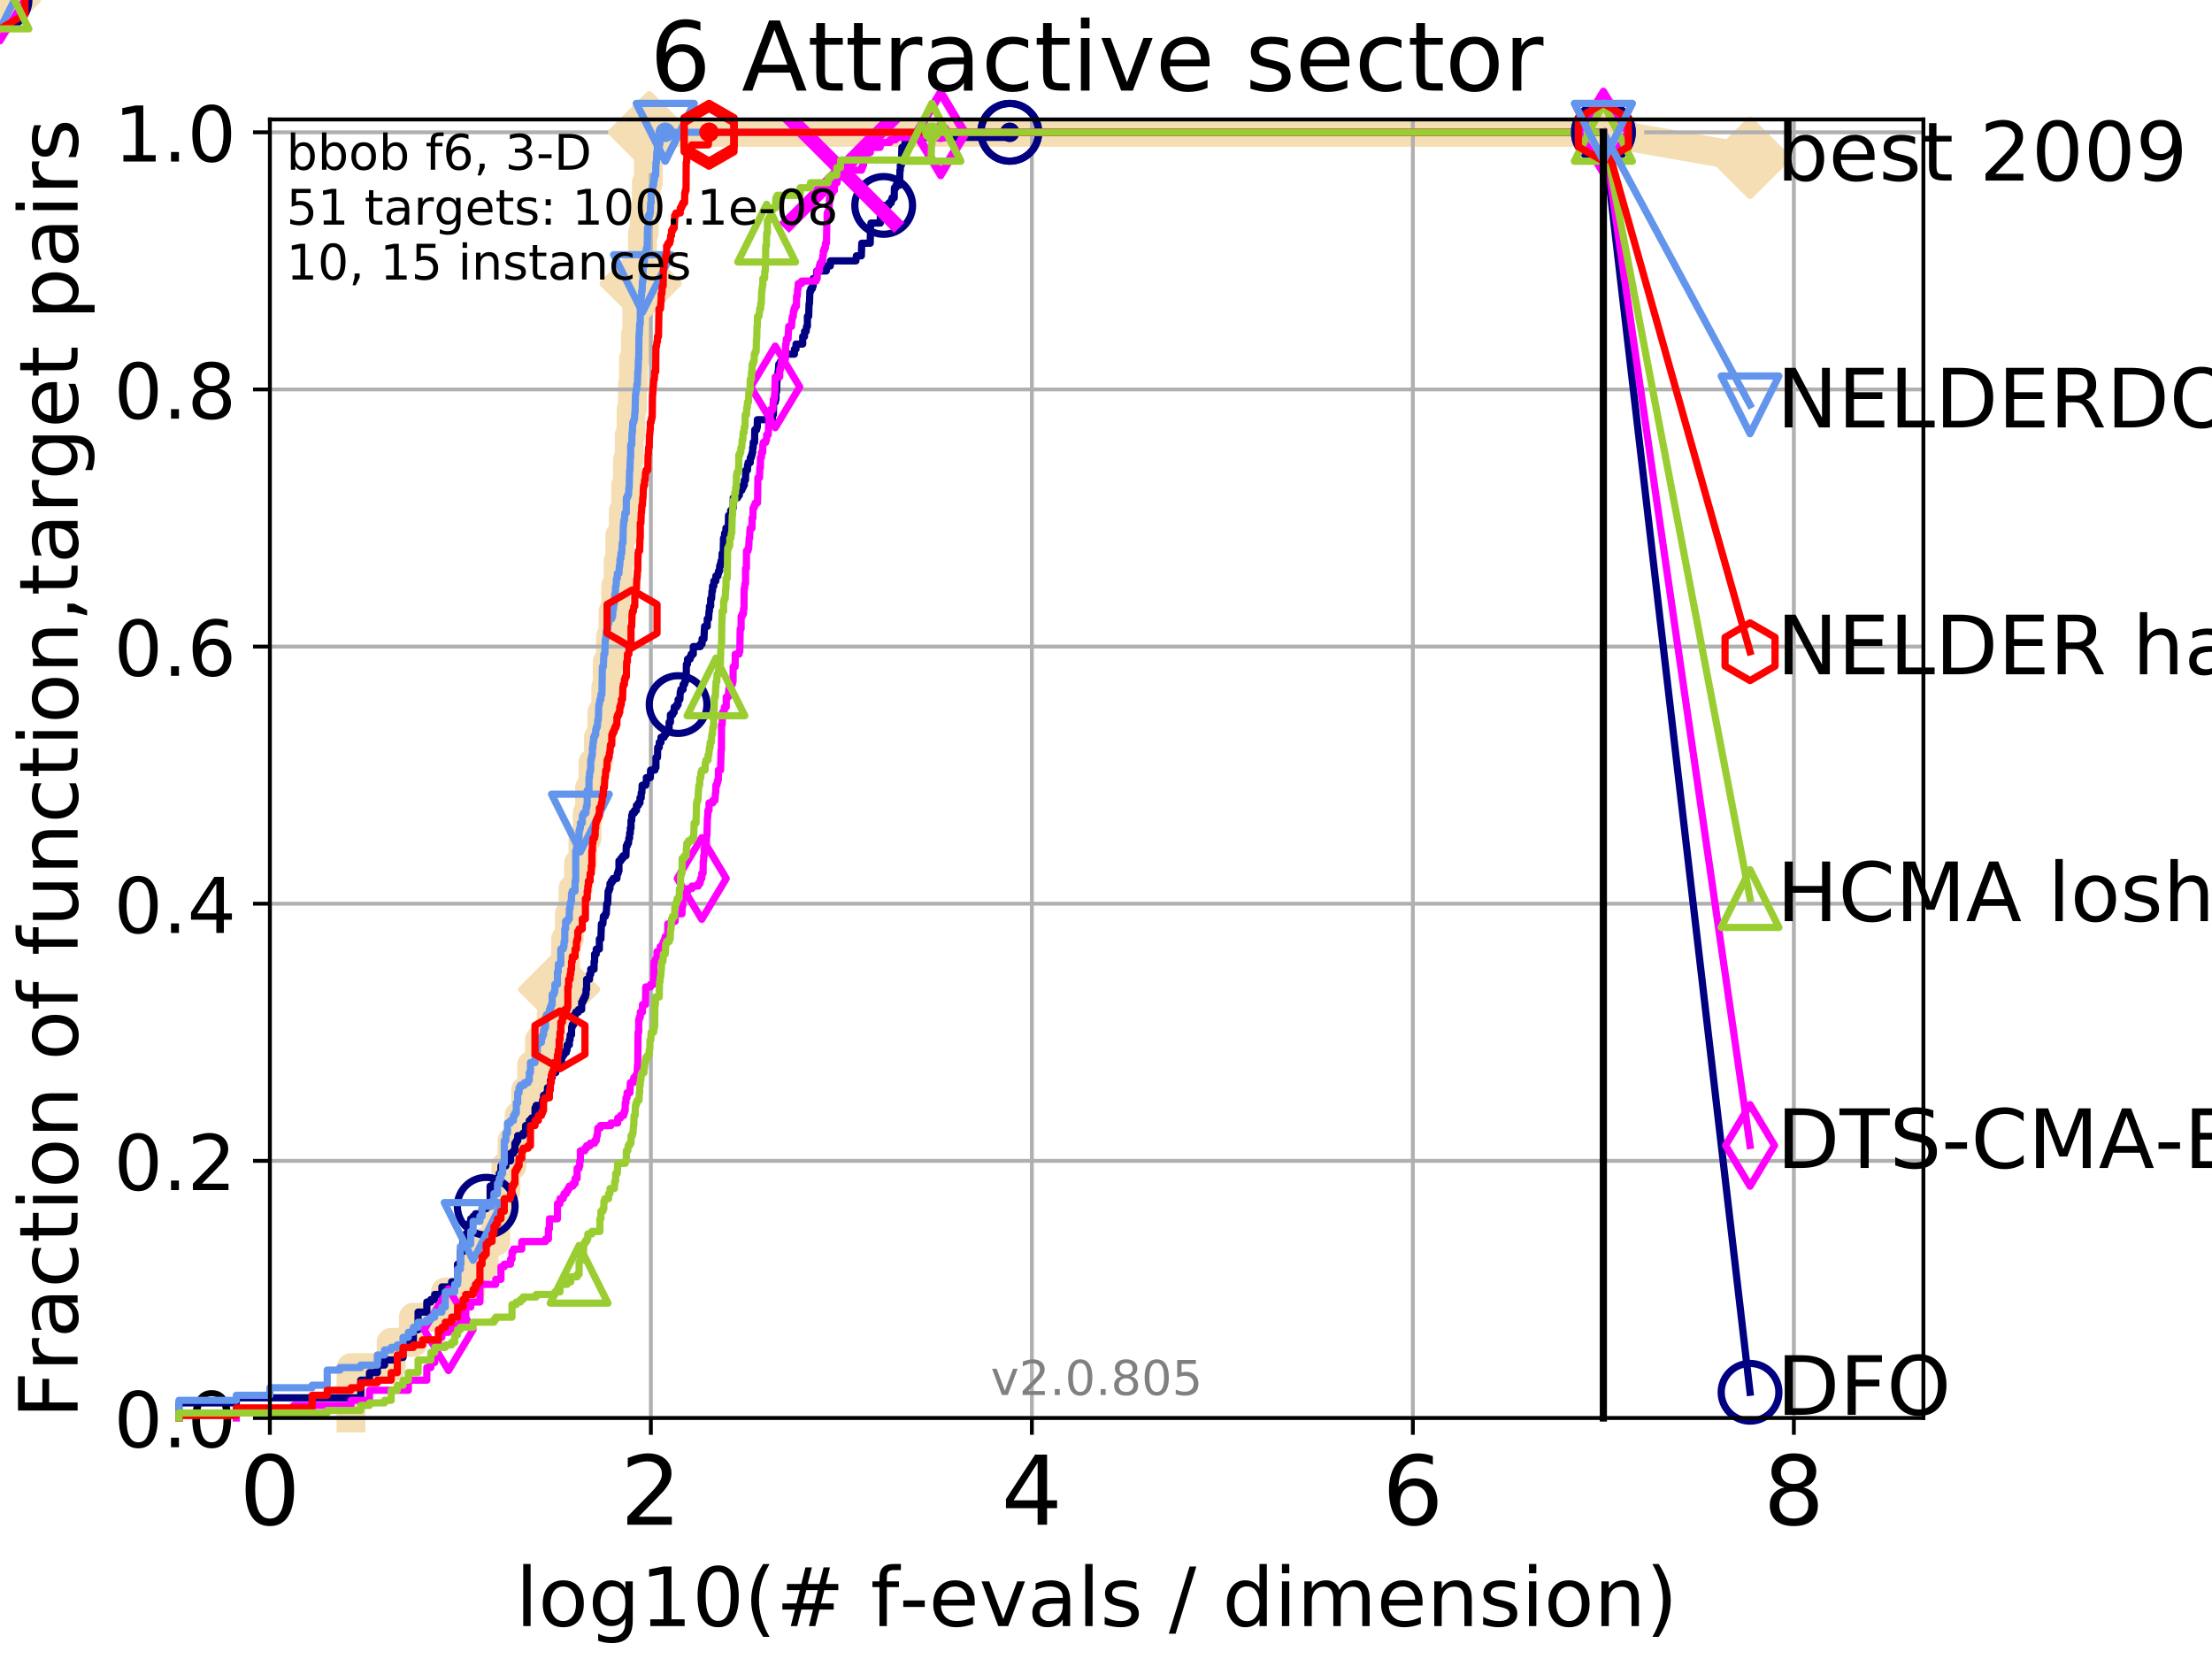 <?xml version="1.0" encoding="utf-8" standalone="no"?>
<!DOCTYPE svg PUBLIC "-//W3C//DTD SVG 1.1//EN"
  "http://www.w3.org/Graphics/SVG/1.1/DTD/svg11.dtd">
<!-- Created with matplotlib (http://matplotlib.org/) -->
<svg height="345pt" version="1.1" viewBox="0 0 460 345" width="460pt" xmlns="http://www.w3.org/2000/svg" xmlns:xlink="http://www.w3.org/1999/xlink">
 <defs>
  <style type="text/css">
*{stroke-linecap:butt;stroke-linejoin:round;}
  </style>
 </defs>
 <g id="figure_1">
  <g id="patch_1">
   <path d="M 0 345.6 
L 460.8 345.6 
L 460.8 0 
L 0 0 
z
" style="fill:#ffffff;"/>
  </g>
  <g id="axes_1">
   <g id="patch_2">
    <path d="M 56.12 294.88 
L 399.984 294.88 
L 399.984 24.84 
L 56.12 24.84 
z
" style="fill:#ffffff;"/>
   </g>
   <g id="line2d_1">
    <path d="M 72.995 294.88 
L 72.995 284.395 
L 81.348 284.395 
L 81.348 279.153 
L 85.964 279.153 
L 85.964 273.91 
L 92.599 273.91 
L 92.599 268.668 
L 97.889 268.668 
L 97.889 263.425 
L 100.685 263.425 
L 100.685 258.183 
L 103.09 258.183 
L 103.09 252.94 
L 104.177 252.94 
L 104.177 247.698 
L 105.199 247.698 
L 105.199 242.455 
L 106.474 242.455 
L 106.474 237.213 
L 107.946 237.213 
L 107.946 231.97 
L 109.301 231.97 
L 109.301 226.728 
L 110.557 226.728 
L 110.557 221.485 
L 112.175 221.485 
L 112.175 216.243 
L 114.637 216.243 
L 114.637 211 
L 116.277 211 
L 116.277 205.758 
L 116.958 205.758 
L 116.958 200.515 
L 117.614 200.515 
L 117.614 195.273 
L 118.4 195.273 
L 118.4 190.03 
L 119.151 190.03 
L 119.151 184.788 
L 120.289 184.788 
L 120.289 179.546 
L 121.226 179.546 
L 121.226 174.303 
L 122.115 174.303 
L 122.115 169.061 
L 122.604 169.061 
L 122.604 163.818 
L 123.311 163.818 
L 123.311 158.576 
L 124.428 158.576 
L 124.428 153.333 
L 125.17 153.333 
L 125.17 148.091 
L 125.979 148.091 
L 125.979 142.848 
L 126.273 142.848 
L 126.273 137.606 
L 126.941 137.606 
L 126.941 132.363 
L 127.493 132.363 
L 127.493 127.121 
L 128.028 127.121 
L 128.028 121.878 
L 128.547 121.878 
L 128.547 116.636 
L 128.884 116.636 
L 128.884 111.393 
L 129.62 111.393 
L 129.62 106.151 
L 130.093 106.151 
L 130.093 100.908 
L 130.478 100.908 
L 130.478 95.666 
L 130.855 95.666 
L 130.855 90.423 
L 131.223 90.423 
L 131.223 85.181 
L 131.512 85.181 
L 131.512 79.938 
L 131.726 79.938 
L 131.726 74.696 
L 132.146 74.696 
L 132.146 69.453 
L 132.42 69.453 
L 132.42 64.211 
L 132.889 64.211 
L 132.889 58.969 
L 133.217 58.969 
L 133.217 53.726 
L 133.602 53.726 
L 133.602 48.484 
L 133.979 48.484 
L 133.979 43.241 
L 134.408 43.241 
L 134.408 37.999 
L 134.827 37.999 
L 134.827 32.756 
L 135.004 32.756 
L 135.004 27.514 
L 333.43 27.514 
" style="fill:none;stroke:#f5deb3;stroke-linecap:square;stroke-width:6;"/>
   </g>
   <g id="line2d_2">
    <path d="M 0 0 
" style="fill:none;stroke:#f5deb3;stroke-linecap:square;stroke-width:6;"/>
    <defs>
     <path d="M -0 7.778 
L 7.778 0 
L 0 -7.778 
L -7.778 -0 
z
" id="md85ad26f23" style="stroke:#f5deb3;stroke-linejoin:miter;stroke-width:1.5;"/>
    </defs>
    <g>
     <use style="fill:#f5deb3;stroke:#f5deb3;stroke-linejoin:miter;stroke-width:1.5;" x="0" xlink:href="#md85ad26f23" y="0"/>
    </g>
   </g>
   <g id="line2d_3">
    <path d="M 333.43 27.514 
L 363.934 32.861 
" style="fill:none;stroke:#f5deb3;stroke-linecap:square;stroke-width:6;"/>
    <g>
     <use style="fill:#f5deb3;stroke:#f5deb3;stroke-linejoin:miter;stroke-width:1.5;" x="333.43" xlink:href="#md85ad26f23" y="27.514"/>
     <use style="fill:#f5deb3;stroke:#f5deb3;stroke-linejoin:miter;stroke-width:1.5;" x="363.934" xlink:href="#md85ad26f23" y="32.861"/>
    </g>
   </g>
   <g id="matplotlib.axis_1">
    <g id="xtick_1">
     <g id="line2d_4">
      <path clip-path="url(#pb54fb0ff62)" d="M 56.12 294.88 
L 56.12 24.84 
" style="fill:none;stroke:#b0b0b0;stroke-linecap:square;stroke-width:0.8;"/>
     </g>
     <g id="line2d_5">
      <defs>
       <path d="M 0 0 
L 0 3.5 
" id="mcbc12432c2" style="stroke:#000000;stroke-width:0.8;"/>
      </defs>
      <g>
       <use style="stroke:#000000;stroke-width:0.8;" x="56.12" xlink:href="#mcbc12432c2" y="294.88"/>
      </g>
     </g>
     <g id="text_1">
      <!-- 0 -->
      <defs>
       <path d="M 31.781 66.406 
Q 24.172 66.406 20.328 58.906 
Q 16.5 51.422 16.5 36.375 
Q 16.5 21.391 20.328 13.891 
Q 24.172 6.391 31.781 6.391 
Q 39.453 6.391 43.281 13.891 
Q 47.125 21.391 47.125 36.375 
Q 47.125 51.422 43.281 58.906 
Q 39.453 66.406 31.781 66.406 
z
M 31.781 74.219 
Q 44.047 74.219 50.516 64.516 
Q 56.984 54.828 56.984 36.375 
Q 56.984 17.969 50.516 8.266 
Q 44.047 -1.422 31.781 -1.422 
Q 19.531 -1.422 13.062 8.266 
Q 6.594 17.969 6.594 36.375 
Q 6.594 54.828 13.062 64.516 
Q 19.531 74.219 31.781 74.219 
z
" id="DejaVuSans-30"/>
      </defs>
      <g transform="translate(49.758 317.077)scale(0.2 -0.2)">
       <use xlink:href="#DejaVuSans-30"/>
      </g>
     </g>
    </g>
    <g id="xtick_2">
     <g id="line2d_6">
      <path clip-path="url(#pb54fb0ff62)" d="M 135.351 294.88 
L 135.351 24.84 
" style="fill:none;stroke:#b0b0b0;stroke-linecap:square;stroke-width:0.8;"/>
     </g>
     <g id="line2d_7">
      <g>
       <use style="stroke:#000000;stroke-width:0.8;" x="135.351" xlink:href="#mcbc12432c2" y="294.88"/>
      </g>
     </g>
     <g id="text_2">
      <!-- 2 -->
      <defs>
       <path d="M 19.188 8.297 
L 53.609 8.297 
L 53.609 0 
L 7.328 0 
L 7.328 8.297 
Q 12.938 14.109 22.625 23.891 
Q 32.328 33.688 34.812 36.531 
Q 39.547 41.844 41.422 45.531 
Q 43.312 49.219 43.312 52.781 
Q 43.312 58.594 39.234 62.25 
Q 35.156 65.922 28.609 65.922 
Q 23.969 65.922 18.812 64.312 
Q 13.672 62.703 7.812 59.422 
L 7.812 69.391 
Q 13.766 71.781 18.938 73 
Q 24.125 74.219 28.422 74.219 
Q 39.75 74.219 46.484 68.547 
Q 53.219 62.891 53.219 53.422 
Q 53.219 48.922 51.531 44.891 
Q 49.859 40.875 45.406 35.406 
Q 44.188 33.984 37.641 27.219 
Q 31.109 20.453 19.188 8.297 
z
" id="DejaVuSans-32"/>
      </defs>
      <g transform="translate(128.989 317.077)scale(0.2 -0.2)">
       <use xlink:href="#DejaVuSans-32"/>
      </g>
     </g>
    </g>
    <g id="xtick_3">
     <g id="line2d_8">
      <path clip-path="url(#pb54fb0ff62)" d="M 214.583 294.88 
L 214.583 24.84 
" style="fill:none;stroke:#b0b0b0;stroke-linecap:square;stroke-width:0.8;"/>
     </g>
     <g id="line2d_9">
      <g>
       <use style="stroke:#000000;stroke-width:0.8;" x="214.583" xlink:href="#mcbc12432c2" y="294.88"/>
      </g>
     </g>
     <g id="text_3">
      <!-- 4 -->
      <defs>
       <path d="M 37.797 64.312 
L 12.891 25.391 
L 37.797 25.391 
z
M 35.203 72.906 
L 47.609 72.906 
L 47.609 25.391 
L 58.016 25.391 
L 58.016 17.188 
L 47.609 17.188 
L 47.609 0 
L 37.797 0 
L 37.797 17.188 
L 4.891 17.188 
L 4.891 26.703 
z
" id="DejaVuSans-34"/>
      </defs>
      <g transform="translate(208.22 317.077)scale(0.2 -0.2)">
       <use xlink:href="#DejaVuSans-34"/>
      </g>
     </g>
    </g>
    <g id="xtick_4">
     <g id="line2d_10">
      <path clip-path="url(#pb54fb0ff62)" d="M 293.814 294.88 
L 293.814 24.84 
" style="fill:none;stroke:#b0b0b0;stroke-linecap:square;stroke-width:0.8;"/>
     </g>
     <g id="line2d_11">
      <g>
       <use style="stroke:#000000;stroke-width:0.8;" x="293.814" xlink:href="#mcbc12432c2" y="294.88"/>
      </g>
     </g>
     <g id="text_4">
      <!-- 6 -->
      <defs>
       <path d="M 33.016 40.375 
Q 26.375 40.375 22.484 35.828 
Q 18.609 31.297 18.609 23.391 
Q 18.609 15.531 22.484 10.953 
Q 26.375 6.391 33.016 6.391 
Q 39.656 6.391 43.531 10.953 
Q 47.406 15.531 47.406 23.391 
Q 47.406 31.297 43.531 35.828 
Q 39.656 40.375 33.016 40.375 
z
M 52.594 71.297 
L 52.594 62.312 
Q 48.875 64.062 45.094 64.984 
Q 41.312 65.922 37.594 65.922 
Q 27.828 65.922 22.672 59.328 
Q 17.531 52.734 16.797 39.406 
Q 19.672 43.656 24.016 45.922 
Q 28.375 48.188 33.594 48.188 
Q 44.578 48.188 50.953 41.516 
Q 57.328 34.859 57.328 23.391 
Q 57.328 12.156 50.688 5.359 
Q 44.047 -1.422 33.016 -1.422 
Q 20.359 -1.422 13.672 8.266 
Q 6.984 17.969 6.984 36.375 
Q 6.984 53.656 15.188 63.938 
Q 23.391 74.219 37.203 74.219 
Q 40.922 74.219 44.703 73.484 
Q 48.484 72.75 52.594 71.297 
z
" id="DejaVuSans-36"/>
      </defs>
      <g transform="translate(287.452 317.077)scale(0.2 -0.2)">
       <use xlink:href="#DejaVuSans-36"/>
      </g>
     </g>
    </g>
    <g id="xtick_5">
     <g id="line2d_12">
      <path clip-path="url(#pb54fb0ff62)" d="M 373.045 294.88 
L 373.045 24.84 
" style="fill:none;stroke:#b0b0b0;stroke-linecap:square;stroke-width:0.8;"/>
     </g>
     <g id="line2d_13">
      <g>
       <use style="stroke:#000000;stroke-width:0.8;" x="373.045" xlink:href="#mcbc12432c2" y="294.88"/>
      </g>
     </g>
     <g id="text_5">
      <!-- 8 -->
      <defs>
       <path d="M 31.781 34.625 
Q 24.75 34.625 20.719 30.859 
Q 16.703 27.094 16.703 20.516 
Q 16.703 13.922 20.719 10.156 
Q 24.75 6.391 31.781 6.391 
Q 38.812 6.391 42.859 10.172 
Q 46.922 13.969 46.922 20.516 
Q 46.922 27.094 42.891 30.859 
Q 38.875 34.625 31.781 34.625 
z
M 21.922 38.812 
Q 15.578 40.375 12.031 44.719 
Q 8.5 49.078 8.5 55.328 
Q 8.5 64.062 14.719 69.141 
Q 20.953 74.219 31.781 74.219 
Q 42.672 74.219 48.875 69.141 
Q 55.078 64.062 55.078 55.328 
Q 55.078 49.078 51.531 44.719 
Q 48 40.375 41.703 38.812 
Q 48.828 37.156 52.797 32.312 
Q 56.781 27.484 56.781 20.516 
Q 56.781 9.906 50.312 4.234 
Q 43.844 -1.422 31.781 -1.422 
Q 19.734 -1.422 13.25 4.234 
Q 6.781 9.906 6.781 20.516 
Q 6.781 27.484 10.781 32.312 
Q 14.797 37.156 21.922 38.812 
z
M 18.312 54.391 
Q 18.312 48.734 21.844 45.562 
Q 25.391 42.391 31.781 42.391 
Q 38.141 42.391 41.719 45.562 
Q 45.312 48.734 45.312 54.391 
Q 45.312 60.062 41.719 63.234 
Q 38.141 66.406 31.781 66.406 
Q 25.391 66.406 21.844 63.234 
Q 18.312 60.062 18.312 54.391 
z
" id="DejaVuSans-38"/>
      </defs>
      <g transform="translate(366.683 317.077)scale(0.2 -0.2)">
       <use xlink:href="#DejaVuSans-38"/>
      </g>
     </g>
    </g>
    <g id="text_6">
     <!-- log10(# f-evals / dimension) -->
     <defs>
      <path d="M 9.422 75.984 
L 18.406 75.984 
L 18.406 0 
L 9.422 0 
z
" id="DejaVuSans-6c"/>
      <path d="M 30.609 48.391 
Q 23.391 48.391 19.188 42.75 
Q 14.984 37.109 14.984 27.297 
Q 14.984 17.484 19.156 11.844 
Q 23.344 6.203 30.609 6.203 
Q 37.797 6.203 41.984 11.859 
Q 46.188 17.531 46.188 27.297 
Q 46.188 37.016 41.984 42.703 
Q 37.797 48.391 30.609 48.391 
z
M 30.609 56 
Q 42.328 56 49.016 48.375 
Q 55.719 40.766 55.719 27.297 
Q 55.719 13.875 49.016 6.219 
Q 42.328 -1.422 30.609 -1.422 
Q 18.844 -1.422 12.172 6.219 
Q 5.516 13.875 5.516 27.297 
Q 5.516 40.766 12.172 48.375 
Q 18.844 56 30.609 56 
z
" id="DejaVuSans-6f"/>
      <path d="M 45.406 27.984 
Q 45.406 37.75 41.375 43.109 
Q 37.359 48.484 30.078 48.484 
Q 22.859 48.484 18.828 43.109 
Q 14.797 37.75 14.797 27.984 
Q 14.797 18.266 18.828 12.891 
Q 22.859 7.516 30.078 7.516 
Q 37.359 7.516 41.375 12.891 
Q 45.406 18.266 45.406 27.984 
z
M 54.391 6.781 
Q 54.391 -7.172 48.188 -13.984 
Q 42 -20.797 29.203 -20.797 
Q 24.469 -20.797 20.266 -20.094 
Q 16.062 -19.391 12.109 -17.922 
L 12.109 -9.188 
Q 16.062 -11.328 19.922 -12.344 
Q 23.781 -13.375 27.781 -13.375 
Q 36.625 -13.375 41.016 -8.766 
Q 45.406 -4.156 45.406 5.172 
L 45.406 9.625 
Q 42.625 4.781 38.281 2.391 
Q 33.938 0 27.875 0 
Q 17.828 0 11.672 7.656 
Q 5.516 15.328 5.516 27.984 
Q 5.516 40.672 11.672 48.328 
Q 17.828 56 27.875 56 
Q 33.938 56 38.281 53.609 
Q 42.625 51.219 45.406 46.391 
L 45.406 54.688 
L 54.391 54.688 
z
" id="DejaVuSans-67"/>
      <path d="M 12.406 8.297 
L 28.516 8.297 
L 28.516 63.922 
L 10.984 60.406 
L 10.984 69.391 
L 28.422 72.906 
L 38.281 72.906 
L 38.281 8.297 
L 54.391 8.297 
L 54.391 0 
L 12.406 0 
z
" id="DejaVuSans-31"/>
      <path d="M 31 75.875 
Q 24.469 64.656 21.281 53.656 
Q 18.109 42.672 18.109 31.391 
Q 18.109 20.125 21.312 9.062 
Q 24.516 -2 31 -13.188 
L 23.188 -13.188 
Q 15.875 -1.703 12.234 9.375 
Q 8.594 20.453 8.594 31.391 
Q 8.594 42.281 12.203 53.312 
Q 15.828 64.359 23.188 75.875 
z
" id="DejaVuSans-28"/>
      <path d="M 51.125 44 
L 36.922 44 
L 32.812 27.688 
L 47.125 27.688 
z
M 43.797 71.781 
L 38.719 51.516 
L 52.984 51.516 
L 58.109 71.781 
L 65.922 71.781 
L 60.891 51.516 
L 76.125 51.516 
L 76.125 44 
L 58.984 44 
L 54.984 27.688 
L 70.516 27.688 
L 70.516 20.219 
L 53.078 20.219 
L 48 0 
L 40.188 0 
L 45.219 20.219 
L 30.906 20.219 
L 25.875 0 
L 18.016 0 
L 23.094 20.219 
L 7.719 20.219 
L 7.719 27.688 
L 24.906 27.688 
L 29 44 
L 13.281 44 
L 13.281 51.516 
L 30.906 51.516 
L 35.891 71.781 
z
" id="DejaVuSans-23"/>
      <path id="DejaVuSans-20"/>
      <path d="M 37.109 75.984 
L 37.109 68.5 
L 28.516 68.5 
Q 23.688 68.5 21.797 66.547 
Q 19.922 64.594 19.922 59.516 
L 19.922 54.688 
L 34.719 54.688 
L 34.719 47.703 
L 19.922 47.703 
L 19.922 0 
L 10.891 0 
L 10.891 47.703 
L 2.297 47.703 
L 2.297 54.688 
L 10.891 54.688 
L 10.891 58.5 
Q 10.891 67.625 15.141 71.797 
Q 19.391 75.984 28.609 75.984 
z
" id="DejaVuSans-66"/>
      <path d="M 4.891 31.391 
L 31.203 31.391 
L 31.203 23.391 
L 4.891 23.391 
z
" id="DejaVuSans-2d"/>
      <path d="M 56.203 29.594 
L 56.203 25.203 
L 14.891 25.203 
Q 15.484 15.922 20.484 11.062 
Q 25.484 6.203 34.422 6.203 
Q 39.594 6.203 44.453 7.469 
Q 49.312 8.734 54.109 11.281 
L 54.109 2.781 
Q 49.266 0.734 44.188 -0.344 
Q 39.109 -1.422 33.891 -1.422 
Q 20.797 -1.422 13.156 6.188 
Q 5.516 13.812 5.516 26.812 
Q 5.516 40.234 12.766 48.109 
Q 20.016 56 32.328 56 
Q 43.359 56 49.781 48.891 
Q 56.203 41.797 56.203 29.594 
z
M 47.219 32.234 
Q 47.125 39.594 43.094 43.984 
Q 39.062 48.391 32.422 48.391 
Q 24.906 48.391 20.391 44.141 
Q 15.875 39.891 15.188 32.172 
z
" id="DejaVuSans-65"/>
      <path d="M 2.984 54.688 
L 12.5 54.688 
L 29.594 8.797 
L 46.688 54.688 
L 56.203 54.688 
L 35.688 0 
L 23.484 0 
z
" id="DejaVuSans-76"/>
      <path d="M 34.281 27.484 
Q 23.391 27.484 19.188 25 
Q 14.984 22.516 14.984 16.5 
Q 14.984 11.719 18.141 8.906 
Q 21.297 6.109 26.703 6.109 
Q 34.188 6.109 38.703 11.406 
Q 43.219 16.703 43.219 25.484 
L 43.219 27.484 
z
M 52.203 31.203 
L 52.203 0 
L 43.219 0 
L 43.219 8.297 
Q 40.141 3.328 35.547 0.953 
Q 30.953 -1.422 24.312 -1.422 
Q 15.922 -1.422 10.953 3.297 
Q 6 8.016 6 15.922 
Q 6 25.141 12.172 29.828 
Q 18.359 34.516 30.609 34.516 
L 43.219 34.516 
L 43.219 35.406 
Q 43.219 41.609 39.141 45 
Q 35.062 48.391 27.688 48.391 
Q 23 48.391 18.547 47.266 
Q 14.109 46.141 10.016 43.891 
L 10.016 52.203 
Q 14.938 54.109 19.578 55.047 
Q 24.219 56 28.609 56 
Q 40.484 56 46.344 49.844 
Q 52.203 43.703 52.203 31.203 
z
" id="DejaVuSans-61"/>
      <path d="M 44.281 53.078 
L 44.281 44.578 
Q 40.484 46.531 36.375 47.5 
Q 32.281 48.484 27.875 48.484 
Q 21.188 48.484 17.844 46.438 
Q 14.5 44.391 14.5 40.281 
Q 14.5 37.156 16.891 35.375 
Q 19.281 33.594 26.516 31.984 
L 29.594 31.297 
Q 39.156 29.25 43.188 25.516 
Q 47.219 21.781 47.219 15.094 
Q 47.219 7.469 41.188 3.016 
Q 35.156 -1.422 24.609 -1.422 
Q 20.219 -1.422 15.453 -0.562 
Q 10.688 0.297 5.422 2 
L 5.422 11.281 
Q 10.406 8.688 15.234 7.391 
Q 20.062 6.109 24.812 6.109 
Q 31.156 6.109 34.562 8.281 
Q 37.984 10.453 37.984 14.406 
Q 37.984 18.062 35.516 20.016 
Q 33.062 21.969 24.703 23.781 
L 21.578 24.516 
Q 13.234 26.266 9.516 29.906 
Q 5.812 33.547 5.812 39.891 
Q 5.812 47.609 11.281 51.797 
Q 16.75 56 26.812 56 
Q 31.781 56 36.172 55.266 
Q 40.578 54.547 44.281 53.078 
z
" id="DejaVuSans-73"/>
      <path d="M 25.391 72.906 
L 33.688 72.906 
L 8.297 -9.281 
L 0 -9.281 
z
" id="DejaVuSans-2f"/>
      <path d="M 45.406 46.391 
L 45.406 75.984 
L 54.391 75.984 
L 54.391 0 
L 45.406 0 
L 45.406 8.203 
Q 42.578 3.328 38.25 0.953 
Q 33.938 -1.422 27.875 -1.422 
Q 17.969 -1.422 11.734 6.484 
Q 5.516 14.406 5.516 27.297 
Q 5.516 40.188 11.734 48.094 
Q 17.969 56 27.875 56 
Q 33.938 56 38.25 53.625 
Q 42.578 51.266 45.406 46.391 
z
M 14.797 27.297 
Q 14.797 17.391 18.875 11.75 
Q 22.953 6.109 30.078 6.109 
Q 37.203 6.109 41.297 11.75 
Q 45.406 17.391 45.406 27.297 
Q 45.406 37.203 41.297 42.844 
Q 37.203 48.484 30.078 48.484 
Q 22.953 48.484 18.875 42.844 
Q 14.797 37.203 14.797 27.297 
z
" id="DejaVuSans-64"/>
      <path d="M 9.422 54.688 
L 18.406 54.688 
L 18.406 0 
L 9.422 0 
z
M 9.422 75.984 
L 18.406 75.984 
L 18.406 64.594 
L 9.422 64.594 
z
" id="DejaVuSans-69"/>
      <path d="M 52 44.188 
Q 55.375 50.25 60.062 53.125 
Q 64.75 56 71.094 56 
Q 79.641 56 84.281 50.016 
Q 88.922 44.047 88.922 33.016 
L 88.922 0 
L 79.891 0 
L 79.891 32.719 
Q 79.891 40.578 77.094 44.375 
Q 74.312 48.188 68.609 48.188 
Q 61.625 48.188 57.562 43.547 
Q 53.516 38.922 53.516 30.906 
L 53.516 0 
L 44.484 0 
L 44.484 32.719 
Q 44.484 40.625 41.703 44.406 
Q 38.922 48.188 33.109 48.188 
Q 26.219 48.188 22.156 43.531 
Q 18.109 38.875 18.109 30.906 
L 18.109 0 
L 9.078 0 
L 9.078 54.688 
L 18.109 54.688 
L 18.109 46.188 
Q 21.188 51.219 25.484 53.609 
Q 29.781 56 35.688 56 
Q 41.656 56 45.828 52.969 
Q 50 49.953 52 44.188 
z
" id="DejaVuSans-6d"/>
      <path d="M 54.891 33.016 
L 54.891 0 
L 45.906 0 
L 45.906 32.719 
Q 45.906 40.484 42.875 44.328 
Q 39.844 48.188 33.797 48.188 
Q 26.516 48.188 22.312 43.547 
Q 18.109 38.922 18.109 30.906 
L 18.109 0 
L 9.078 0 
L 9.078 54.688 
L 18.109 54.688 
L 18.109 46.188 
Q 21.344 51.125 25.703 53.562 
Q 30.078 56 35.797 56 
Q 45.219 56 50.047 50.172 
Q 54.891 44.344 54.891 33.016 
z
" id="DejaVuSans-6e"/>
      <path d="M 8.016 75.875 
L 15.828 75.875 
Q 23.141 64.359 26.781 53.312 
Q 30.422 42.281 30.422 31.391 
Q 30.422 20.453 26.781 9.375 
Q 23.141 -1.703 15.828 -13.188 
L 8.016 -13.188 
Q 14.5 -2 17.703 9.062 
Q 20.906 20.125 20.906 31.391 
Q 20.906 42.672 17.703 53.656 
Q 14.5 64.656 8.016 75.875 
z
" id="DejaVuSans-29"/>
     </defs>
     <g transform="translate(107.211 338.154)scale(0.17 -0.17)">
      <use xlink:href="#DejaVuSans-6c"/>
      <use x="27.783" xlink:href="#DejaVuSans-6f"/>
      <use x="88.965" xlink:href="#DejaVuSans-67"/>
      <use x="152.441" xlink:href="#DejaVuSans-31"/>
      <use x="216.064" xlink:href="#DejaVuSans-30"/>
      <use x="279.688" xlink:href="#DejaVuSans-28"/>
      <use x="318.701" xlink:href="#DejaVuSans-23"/>
      <use x="402.49" xlink:href="#DejaVuSans-20"/>
      <use x="434.277" xlink:href="#DejaVuSans-66"/>
      <use x="469.404" xlink:href="#DejaVuSans-2d"/>
      <use x="505.488" xlink:href="#DejaVuSans-65"/>
      <use x="567.012" xlink:href="#DejaVuSans-76"/>
      <use x="626.191" xlink:href="#DejaVuSans-61"/>
      <use x="687.471" xlink:href="#DejaVuSans-6c"/>
      <use x="715.254" xlink:href="#DejaVuSans-73"/>
      <use x="767.354" xlink:href="#DejaVuSans-20"/>
      <use x="799.141" xlink:href="#DejaVuSans-2f"/>
      <use x="832.832" xlink:href="#DejaVuSans-20"/>
      <use x="864.619" xlink:href="#DejaVuSans-64"/>
      <use x="928.096" xlink:href="#DejaVuSans-69"/>
      <use x="955.879" xlink:href="#DejaVuSans-6d"/>
      <use x="1053.291" xlink:href="#DejaVuSans-65"/>
      <use x="1114.814" xlink:href="#DejaVuSans-6e"/>
      <use x="1178.193" xlink:href="#DejaVuSans-73"/>
      <use x="1230.293" xlink:href="#DejaVuSans-69"/>
      <use x="1258.076" xlink:href="#DejaVuSans-6f"/>
      <use x="1319.258" xlink:href="#DejaVuSans-6e"/>
      <use x="1382.637" xlink:href="#DejaVuSans-29"/>
     </g>
    </g>
   </g>
   <g id="matplotlib.axis_2">
    <g id="ytick_1">
     <g id="line2d_14">
      <path clip-path="url(#pb54fb0ff62)" d="M 56.12 294.88 
L 399.984 294.88 
" style="fill:none;stroke:#b0b0b0;stroke-linecap:square;stroke-width:0.8;"/>
     </g>
     <g id="line2d_15">
      <defs>
       <path d="M 0 0 
L -3.5 0 
" id="mca45016a7a" style="stroke:#000000;stroke-width:0.8;"/>
      </defs>
      <g>
       <use style="stroke:#000000;stroke-width:0.8;" x="56.12" xlink:href="#mca45016a7a" y="294.88"/>
      </g>
     </g>
     <g id="text_7">
      <!-- 0.0 -->
      <defs>
       <path d="M 10.688 12.406 
L 21 12.406 
L 21 0 
L 10.688 0 
z
" id="DejaVuSans-2e"/>
      </defs>
      <g transform="translate(23.675 300.959)scale(0.16 -0.16)">
       <use xlink:href="#DejaVuSans-30"/>
       <use x="63.623" xlink:href="#DejaVuSans-2e"/>
       <use x="95.41" xlink:href="#DejaVuSans-30"/>
      </g>
     </g>
    </g>
    <g id="ytick_2">
     <g id="line2d_16">
      <path clip-path="url(#pb54fb0ff62)" d="M 56.12 241.407 
L 399.984 241.407 
" style="fill:none;stroke:#b0b0b0;stroke-linecap:square;stroke-width:0.8;"/>
     </g>
     <g id="line2d_17">
      <g>
       <use style="stroke:#000000;stroke-width:0.8;" x="56.12" xlink:href="#mca45016a7a" y="241.407"/>
      </g>
     </g>
     <g id="text_8">
      <!-- 0.2 -->
      <g transform="translate(23.675 247.485)scale(0.16 -0.16)">
       <use xlink:href="#DejaVuSans-30"/>
       <use x="63.623" xlink:href="#DejaVuSans-2e"/>
       <use x="95.41" xlink:href="#DejaVuSans-32"/>
      </g>
     </g>
    </g>
    <g id="ytick_3">
     <g id="line2d_18">
      <path clip-path="url(#pb54fb0ff62)" d="M 56.12 187.933 
L 399.984 187.933 
" style="fill:none;stroke:#b0b0b0;stroke-linecap:square;stroke-width:0.8;"/>
     </g>
     <g id="line2d_19">
      <g>
       <use style="stroke:#000000;stroke-width:0.8;" x="56.12" xlink:href="#mca45016a7a" y="187.933"/>
      </g>
     </g>
     <g id="text_9">
      <!-- 0.4 -->
      <g transform="translate(23.675 194.012)scale(0.16 -0.16)">
       <use xlink:href="#DejaVuSans-30"/>
       <use x="63.623" xlink:href="#DejaVuSans-2e"/>
       <use x="95.41" xlink:href="#DejaVuSans-34"/>
      </g>
     </g>
    </g>
    <g id="ytick_4">
     <g id="line2d_20">
      <path clip-path="url(#pb54fb0ff62)" d="M 56.12 134.46 
L 399.984 134.46 
" style="fill:none;stroke:#b0b0b0;stroke-linecap:square;stroke-width:0.8;"/>
     </g>
     <g id="line2d_21">
      <g>
       <use style="stroke:#000000;stroke-width:0.8;" x="56.12" xlink:href="#mca45016a7a" y="134.46"/>
      </g>
     </g>
     <g id="text_10">
      <!-- 0.6 -->
      <g transform="translate(23.675 140.539)scale(0.16 -0.16)">
       <use xlink:href="#DejaVuSans-30"/>
       <use x="63.623" xlink:href="#DejaVuSans-2e"/>
       <use x="95.41" xlink:href="#DejaVuSans-36"/>
      </g>
     </g>
    </g>
    <g id="ytick_5">
     <g id="line2d_22">
      <path clip-path="url(#pb54fb0ff62)" d="M 56.12 80.987 
L 399.984 80.987 
" style="fill:none;stroke:#b0b0b0;stroke-linecap:square;stroke-width:0.8;"/>
     </g>
     <g id="line2d_23">
      <g>
       <use style="stroke:#000000;stroke-width:0.8;" x="56.12" xlink:href="#mca45016a7a" y="80.987"/>
      </g>
     </g>
     <g id="text_11">
      <!-- 0.8 -->
      <g transform="translate(23.675 87.066)scale(0.16 -0.16)">
       <use xlink:href="#DejaVuSans-30"/>
       <use x="63.623" xlink:href="#DejaVuSans-2e"/>
       <use x="95.41" xlink:href="#DejaVuSans-38"/>
      </g>
     </g>
    </g>
    <g id="ytick_6">
     <g id="line2d_24">
      <path clip-path="url(#pb54fb0ff62)" d="M 56.12 27.514 
L 399.984 27.514 
" style="fill:none;stroke:#b0b0b0;stroke-linecap:square;stroke-width:0.8;"/>
     </g>
     <g id="line2d_25">
      <g>
       <use style="stroke:#000000;stroke-width:0.8;" x="56.12" xlink:href="#mca45016a7a" y="27.514"/>
      </g>
     </g>
     <g id="text_12">
      <!-- 1.0 -->
      <g transform="translate(23.675 33.592)scale(0.16 -0.16)">
       <use xlink:href="#DejaVuSans-31"/>
       <use x="63.623" xlink:href="#DejaVuSans-2e"/>
       <use x="95.41" xlink:href="#DejaVuSans-30"/>
      </g>
     </g>
    </g>
    <g id="text_13">
     <!-- Fraction of function,target pairs -->
     <defs>
      <path d="M 9.812 72.906 
L 51.703 72.906 
L 51.703 64.594 
L 19.672 64.594 
L 19.672 43.109 
L 48.578 43.109 
L 48.578 34.812 
L 19.672 34.812 
L 19.672 0 
L 9.812 0 
z
" id="DejaVuSans-46"/>
      <path d="M 41.109 46.297 
Q 39.594 47.172 37.812 47.578 
Q 36.031 48 33.891 48 
Q 26.266 48 22.188 43.047 
Q 18.109 38.094 18.109 28.812 
L 18.109 0 
L 9.078 0 
L 9.078 54.688 
L 18.109 54.688 
L 18.109 46.188 
Q 20.953 51.172 25.484 53.578 
Q 30.031 56 36.531 56 
Q 37.453 56 38.578 55.875 
Q 39.703 55.766 41.062 55.516 
z
" id="DejaVuSans-72"/>
      <path d="M 48.781 52.594 
L 48.781 44.188 
Q 44.969 46.297 41.141 47.344 
Q 37.312 48.391 33.406 48.391 
Q 24.656 48.391 19.812 42.844 
Q 14.984 37.312 14.984 27.297 
Q 14.984 17.281 19.812 11.734 
Q 24.656 6.203 33.406 6.203 
Q 37.312 6.203 41.141 7.25 
Q 44.969 8.297 48.781 10.406 
L 48.781 2.094 
Q 45.016 0.344 40.984 -0.531 
Q 36.969 -1.422 32.422 -1.422 
Q 20.062 -1.422 12.781 6.344 
Q 5.516 14.109 5.516 27.297 
Q 5.516 40.672 12.859 48.328 
Q 20.219 56 33.016 56 
Q 37.156 56 41.109 55.141 
Q 45.062 54.297 48.781 52.594 
z
" id="DejaVuSans-63"/>
      <path d="M 18.312 70.219 
L 18.312 54.688 
L 36.812 54.688 
L 36.812 47.703 
L 18.312 47.703 
L 18.312 18.016 
Q 18.312 11.328 20.141 9.422 
Q 21.969 7.516 27.594 7.516 
L 36.812 7.516 
L 36.812 0 
L 27.594 0 
Q 17.188 0 13.234 3.875 
Q 9.281 7.766 9.281 18.016 
L 9.281 47.703 
L 2.688 47.703 
L 2.688 54.688 
L 9.281 54.688 
L 9.281 70.219 
z
" id="DejaVuSans-74"/>
      <path d="M 8.5 21.578 
L 8.5 54.688 
L 17.484 54.688 
L 17.484 21.922 
Q 17.484 14.156 20.5 10.266 
Q 23.531 6.391 29.594 6.391 
Q 36.859 6.391 41.078 11.031 
Q 45.312 15.672 45.312 23.688 
L 45.312 54.688 
L 54.297 54.688 
L 54.297 0 
L 45.312 0 
L 45.312 8.406 
Q 42.047 3.422 37.719 1 
Q 33.406 -1.422 27.688 -1.422 
Q 18.266 -1.422 13.375 4.438 
Q 8.5 10.297 8.5 21.578 
z
M 31.109 56 
z
" id="DejaVuSans-75"/>
      <path d="M 11.719 12.406 
L 22.016 12.406 
L 22.016 4 
L 14.016 -11.625 
L 7.719 -11.625 
L 11.719 4 
z
" id="DejaVuSans-2c"/>
      <path d="M 18.109 8.203 
L 18.109 -20.797 
L 9.078 -20.797 
L 9.078 54.688 
L 18.109 54.688 
L 18.109 46.391 
Q 20.953 51.266 25.266 53.625 
Q 29.594 56 35.594 56 
Q 45.562 56 51.781 48.094 
Q 58.016 40.188 58.016 27.297 
Q 58.016 14.406 51.781 6.484 
Q 45.562 -1.422 35.594 -1.422 
Q 29.594 -1.422 25.266 0.953 
Q 20.953 3.328 18.109 8.203 
z
M 48.688 27.297 
Q 48.688 37.203 44.609 42.844 
Q 40.531 48.484 33.406 48.484 
Q 26.266 48.484 22.188 42.844 
Q 18.109 37.203 18.109 27.297 
Q 18.109 17.391 22.188 11.75 
Q 26.266 6.109 33.406 6.109 
Q 40.531 6.109 44.609 11.75 
Q 48.688 17.391 48.688 27.297 
z
" id="DejaVuSans-70"/>
     </defs>
     <g transform="translate(16.14 294.999)rotate(-90)scale(0.17 -0.17)">
      <use xlink:href="#DejaVuSans-46"/>
      <use x="57.41" xlink:href="#DejaVuSans-72"/>
      <use x="98.523" xlink:href="#DejaVuSans-61"/>
      <use x="159.803" xlink:href="#DejaVuSans-63"/>
      <use x="214.783" xlink:href="#DejaVuSans-74"/>
      <use x="253.992" xlink:href="#DejaVuSans-69"/>
      <use x="281.775" xlink:href="#DejaVuSans-6f"/>
      <use x="342.957" xlink:href="#DejaVuSans-6e"/>
      <use x="406.336" xlink:href="#DejaVuSans-20"/>
      <use x="438.123" xlink:href="#DejaVuSans-6f"/>
      <use x="499.305" xlink:href="#DejaVuSans-66"/>
      <use x="534.51" xlink:href="#DejaVuSans-20"/>
      <use x="566.297" xlink:href="#DejaVuSans-66"/>
      <use x="601.502" xlink:href="#DejaVuSans-75"/>
      <use x="664.881" xlink:href="#DejaVuSans-6e"/>
      <use x="728.26" xlink:href="#DejaVuSans-63"/>
      <use x="783.24" xlink:href="#DejaVuSans-74"/>
      <use x="822.449" xlink:href="#DejaVuSans-69"/>
      <use x="850.232" xlink:href="#DejaVuSans-6f"/>
      <use x="911.414" xlink:href="#DejaVuSans-6e"/>
      <use x="974.793" xlink:href="#DejaVuSans-2c"/>
      <use x="1006.58" xlink:href="#DejaVuSans-74"/>
      <use x="1045.789" xlink:href="#DejaVuSans-61"/>
      <use x="1107.068" xlink:href="#DejaVuSans-72"/>
      <use x="1148.166" xlink:href="#DejaVuSans-67"/>
      <use x="1211.643" xlink:href="#DejaVuSans-65"/>
      <use x="1273.166" xlink:href="#DejaVuSans-74"/>
      <use x="1312.375" xlink:href="#DejaVuSans-20"/>
      <use x="1344.162" xlink:href="#DejaVuSans-70"/>
      <use x="1407.639" xlink:href="#DejaVuSans-61"/>
      <use x="1468.918" xlink:href="#DejaVuSans-69"/>
      <use x="1496.701" xlink:href="#DejaVuSans-72"/>
      <use x="1537.814" xlink:href="#DejaVuSans-73"/>
     </g>
    </g>
   </g>
   <g id="line2d_26">
    <defs>
     <path d="M 0 1.5 
C 0.398 1.5 0.779 1.342 1.061 1.061 
C 1.342 0.779 1.5 0.398 1.5 0 
C 1.5 -0.398 1.342 -0.779 1.061 -1.061 
C 0.779 -1.342 0.398 -1.5 0 -1.5 
C -0.398 -1.5 -0.779 -1.342 -1.061 -1.061 
C -1.342 -0.779 -1.5 -0.398 -1.5 0 
C -1.5 0.398 -1.342 0.779 -1.061 1.061 
C -0.779 1.342 -0.398 1.5 0 1.5 
z
" id="m77f272cfc6" style="stroke:#f5deb3;"/>
    </defs>
    <g>
     <use style="fill:#f5deb3;stroke:#f5deb3;" x="135.004" xlink:href="#m77f272cfc6" y="27.514"/>
     <use style="fill:#f5deb3;stroke:#f5deb3;" x="135.004" xlink:href="#m77f272cfc6" y="27.514"/>
    </g>
   </g>
   <g id="line2d_27">
    <g>
     <use style="fill:#f5deb3;stroke:#f5deb3;stroke-linejoin:miter;stroke-width:1.5;" x="116.277" xlink:href="#md85ad26f23" y="205.758"/>
     <use style="fill:#f5deb3;stroke:#f5deb3;stroke-linejoin:miter;stroke-width:1.5;" x="133.217" xlink:href="#md85ad26f23" y="58.969"/>
     <use style="fill:#f5deb3;stroke:#f5deb3;stroke-linejoin:miter;stroke-width:1.5;" x="135.004" xlink:href="#md85ad26f23" y="27.514"/>
     <use style="fill:#f5deb3;stroke:#f5deb3;stroke-linejoin:miter;stroke-width:1.5;" x="135.004" xlink:href="#md85ad26f23" y="27.514"/>
     <use style="fill:#f5deb3;stroke:#f5deb3;stroke-linejoin:miter;stroke-width:1.5;" x="333.43" xlink:href="#md85ad26f23" y="27.514"/>
    </g>
   </g>
   <g id="line2d_28">
    <defs>
     <path d="M 0 1.5 
C 0.398 1.5 0.779 1.342 1.061 1.061 
C 1.342 0.779 1.5 0.398 1.5 0 
C 1.5 -0.398 1.342 -0.779 1.061 -1.061 
C 0.779 -1.342 0.398 -1.5 0 -1.5 
C -0.398 -1.5 -0.779 -1.342 -1.061 -1.061 
C -1.342 -0.779 -1.5 -0.398 -1.5 0 
C -1.5 0.398 -1.342 0.779 -1.061 1.061 
C -0.779 1.342 -0.398 1.5 0 1.5 
z
" id="m665dcbb09b" style="stroke:#000080;"/>
    </defs>
    <g>
     <use style="fill:#000080;stroke:#000080;" x="209.984" xlink:href="#m665dcbb09b" y="27.514"/>
     <use style="fill:#000080;stroke:#000080;" x="209.984" xlink:href="#m665dcbb09b" y="27.514"/>
    </g>
   </g>
   <g id="line2d_29">
    <path d="M 37.219 294.88 
L 37.219 291.735 
L 49.144 291.735 
L 49.144 290.686 
L 75.021 290.686 
L 75.021 287.016 
L 76.834 287.016 
L 76.834 285.444 
L 78.474 285.444 
L 78.474 283.871 
L 79.971 283.871 
L 79.971 282.822 
L 82.623 282.822 
L 82.623 282.298 
L 83.81 282.298 
L 83.81 279.677 
L 84.921 279.677 
L 84.921 278.628 
L 85.964 278.628 
L 85.964 276.531 
L 86.947 276.531 
L 86.947 272.862 
L 88.76 272.862 
L 88.76 270.765 
L 89.599 270.765 
L 89.599 270.24 
L 90.399 270.24 
L 90.399 269.192 
L 91.897 269.192 
L 91.897 267.619 
L 93.923 267.619 
L 93.923 266.571 
L 95.152 266.571 
L 95.152 262.901 
L 95.736 262.901 
L 95.736 260.28 
L 96.3 260.28 
L 96.3 257.658 
L 96.846 257.658 
L 96.846 256.61 
L 97.375 256.61 
L 97.375 254.513 
L 97.889 254.513 
L 97.889 253.464 
L 98.388 253.464 
L 98.388 252.94 
L 98.872 252.94 
L 98.872 252.416 
L 100.25 252.416 
L 100.25 251.367 
L 101.11 251.367 
L 101.11 250.843 
L 101.929 250.843 
L 101.929 246.649 
L 102.712 246.649 
L 102.712 245.601 
L 103.822 245.601 
L 103.822 244.028 
L 104.177 244.028 
L 104.177 242.455 
L 105.199 242.455 
L 105.199 241.407 
L 106.164 241.407 
L 106.164 239.834 
L 106.779 239.834 
L 106.779 239.31 
L 107.078 239.31 
L 107.078 237.737 
L 107.372 237.737 
L 107.372 237.213 
L 107.661 237.213 
L 107.661 236.164 
L 108.772 236.164 
L 108.772 235.64 
L 109.301 235.64 
L 109.301 234.067 
L 110.066 234.067 
L 110.066 233.019 
L 110.557 233.019 
L 110.557 232.495 
L 111.269 232.495 
L 111.269 230.398 
L 111.5 230.398 
L 111.5 229.873 
L 112.824 229.873 
L 112.824 228.825 
L 113.036 228.825 
L 113.036 227.776 
L 113.654 227.776 
L 113.654 227.252 
L 113.855 227.252 
L 113.855 226.204 
L 114.445 226.204 
L 114.445 224.631 
L 114.637 224.631 
L 114.637 224.107 
L 114.827 224.107 
L 114.827 223.058 
L 115.567 223.058 
L 115.567 222.534 
L 115.748 222.534 
L 115.748 221.485 
L 116.791 221.485 
L 116.791 219.913 
L 116.958 219.913 
L 116.958 219.388 
L 117.289 219.388 
L 117.289 218.864 
L 117.774 218.864 
L 117.774 218.34 
L 117.933 218.34 
L 117.933 217.291 
L 118.4 217.291 
L 118.4 216.243 
L 118.553 216.243 
L 118.553 215.194 
L 118.854 215.194 
L 118.854 213.622 
L 119.003 213.622 
L 119.003 213.097 
L 119.298 213.097 
L 119.298 211.525 
L 119.443 211.525 
L 119.443 211 
L 119.729 211 
L 119.729 210.476 
L 120.289 210.476 
L 120.289 209.952 
L 120.964 209.952 
L 120.964 208.379 
L 121.226 208.379 
L 121.226 207.855 
L 121.485 207.855 
L 121.485 207.331 
L 121.74 207.331 
L 121.74 206.806 
L 121.866 206.806 
L 121.866 205.758 
L 121.991 205.758 
L 121.991 203.661 
L 122.604 203.661 
L 122.604 202.612 
L 122.843 202.612 
L 122.843 201.564 
L 123.54 201.564 
L 123.54 199.991 
L 123.654 199.991 
L 123.654 198.418 
L 123.99 198.418 
L 123.99 197.37 
L 124.643 197.37 
L 124.643 195.273 
L 124.961 195.273 
L 125.066 192.127 
L 125.376 192.127 
L 125.478 190.555 
L 125.88 190.555 
L 125.88 190.03 
L 126.078 190.03 
L 126.176 187.933 
L 126.37 187.933 
L 126.467 185.312 
L 126.658 185.312 
L 126.658 184.788 
L 126.847 184.788 
L 126.847 183.739 
L 127.127 183.739 
L 127.127 183.215 
L 127.493 183.215 
L 127.493 182.691 
L 128.289 182.691 
L 128.375 181.642 
L 128.547 181.642 
L 128.547 181.118 
L 128.716 181.118 
L 128.716 179.021 
L 129.133 179.021 
L 129.133 178.497 
L 129.539 178.497 
L 129.539 177.973 
L 130.171 177.973 
L 130.248 175.876 
L 130.478 175.876 
L 130.478 175.352 
L 130.705 175.352 
L 130.78 174.303 
L 130.929 174.303 
L 130.929 173.255 
L 131.077 173.255 
L 131.077 172.206 
L 131.223 172.206 
L 131.223 170.633 
L 131.368 170.633 
L 131.368 169.585 
L 131.512 169.585 
L 131.512 169.061 
L 131.937 169.061 
L 131.937 168.536 
L 132.352 168.536 
L 132.352 167.488 
L 132.756 167.488 
L 132.756 166.964 
L 133.087 166.964 
L 133.087 165.915 
L 133.346 165.915 
L 133.346 164.867 
L 133.475 164.867 
L 133.539 163.294 
L 134.287 163.294 
L 134.287 162.77 
L 134.408 162.77 
L 134.408 161.721 
L 135.236 161.721 
L 135.294 160.148 
L 136.191 160.148 
L 136.191 159.624 
L 136.408 159.624 
L 136.408 157.527 
L 136.728 157.527 
L 136.781 155.43 
L 137.095 155.43 
L 137.095 154.382 
L 137.454 154.382 
L 137.454 153.333 
L 138.102 153.333 
L 138.102 152.809 
L 138.44 152.809 
L 138.44 151.76 
L 139.145 151.76 
L 139.145 150.188 
L 139.418 150.188 
L 139.418 148.615 
L 139.909 148.615 
L 139.909 148.091 
L 140.215 148.091 
L 140.215 147.042 
L 140.726 147.042 
L 140.726 146.518 
L 141.017 146.518 
L 141.017 145.469 
L 141.384 145.469 
L 141.465 143.897 
L 141.585 143.897 
L 141.585 143.372 
L 142.058 143.372 
L 142.058 142.324 
L 142.365 142.324 
L 142.365 141.8 
L 142.555 141.8 
L 142.555 140.751 
L 142.705 140.751 
L 142.743 138.13 
L 142.965 138.13 
L 142.965 137.081 
L 143.509 137.081 
L 143.509 136.557 
L 143.722 136.557 
L 143.722 136.033 
L 144.174 136.033 
L 144.174 134.46 
L 145.623 134.46 
L 145.623 133.936 
L 145.997 133.936 
L 145.997 132.887 
L 146.394 132.887 
L 146.485 130.79 
L 146.515 130.79 
L 146.515 130.266 
L 147.075 130.266 
L 147.075 128.693 
L 147.363 128.693 
L 147.448 127.121 
L 147.533 127.121 
L 147.533 126.072 
L 147.785 126.072 
L 147.785 124.499 
L 147.979 124.499 
L 148.062 122.927 
L 148.171 122.927 
L 148.171 121.878 
L 148.441 121.878 
L 148.441 120.83 
L 148.864 120.83 
L 148.864 119.781 
L 149.303 119.781 
L 149.303 119.257 
L 149.43 119.257 
L 149.43 118.733 
L 149.656 118.733 
L 149.656 117.684 
L 149.83 117.684 
L 149.83 117.16 
L 149.954 117.16 
L 149.954 116.636 
L 150.1 116.636 
L 150.173 115.063 
L 150.39 115.063 
L 150.461 111.918 
L 150.627 111.918 
L 150.698 110.869 
L 150.955 110.869 
L 150.955 109.821 
L 151.457 109.821 
L 151.502 107.199 
L 151.944 107.199 
L 151.944 106.151 
L 152.312 106.151 
L 152.312 105.627 
L 152.483 105.627 
L 152.483 103.53 
L 153.39 103.53 
L 153.39 103.005 
L 153.748 103.005 
L 153.847 101.957 
L 154.272 101.957 
L 154.272 101.433 
L 154.518 101.433 
L 154.518 100.908 
L 154.78 100.908 
L 154.78 99.86 
L 155.019 99.86 
L 155.11 97.763 
L 155.453 97.763 
L 155.453 96.714 
L 155.577 96.714 
L 155.577 96.19 
L 156.031 96.19 
L 156.031 95.142 
L 156.254 95.142 
L 156.254 94.617 
L 156.406 94.617 
L 156.406 94.093 
L 156.524 94.093 
L 156.524 93.045 
L 156.641 93.045 
L 156.641 91.996 
L 156.921 91.996 
L 156.954 89.375 
L 157.358 89.375 
L 157.358 88.851 
L 157.485 88.851 
L 157.501 87.278 
L 160.632 87.278 
L 160.632 86.229 
L 160.842 86.229 
L 160.881 83.608 
L 161.229 83.608 
L 161.229 83.084 
L 161.368 83.084 
L 161.368 81.511 
L 161.482 81.511 
L 161.569 78.89 
L 161.706 78.89 
L 161.793 77.317 
L 161.854 77.317 
L 161.953 75.744 
L 162.267 75.744 
L 162.267 75.22 
L 162.799 75.22 
L 162.799 74.696 
L 163.201 74.696 
L 163.201 73.647 
L 165.205 73.647 
L 165.205 72.599 
L 165.536 72.599 
L 165.536 71.55 
L 166.926 71.55 
L 166.926 69.978 
L 167.307 69.978 
L 167.307 68.929 
L 167.643 68.929 
L 167.731 67.881 
L 167.905 67.881 
L 167.905 65.784 
L 168.171 65.784 
L 168.247 63.163 
L 168.332 63.163 
L 168.424 60.541 
L 168.616 60.541 
L 168.616 60.017 
L 168.937 60.017 
L 168.937 59.493 
L 169.107 59.493 
L 169.107 57.92 
L 169.841 57.92 
L 169.841 56.347 
L 171.83 56.347 
L 171.83 55.823 
L 171.967 55.823 
L 171.967 55.299 
L 172.67 55.299 
L 172.696 54.25 
L 177.994 54.25 
L 178.085 53.202 
L 179.124 53.202 
L 179.21 50.581 
L 180.968 50.581 
L 181.04 46.911 
L 181.117 46.911 
L 181.117 46.387 
L 183.075 46.387 
L 183.075 44.814 
L 183.628 44.814 
L 183.628 43.765 
L 183.769 43.765 
L 183.769 42.717 
L 184.865 42.717 
L 184.865 42.193 
L 185.327 42.193 
L 185.327 41.668 
L 185.514 41.668 
L 185.514 41.144 
L 185.956 41.144 
L 186.001 39.047 
L 186.33 39.047 
L 186.33 38.523 
L 187.067 38.523 
L 187.154 35.377 
L 187.228 35.377 
L 187.228 34.329 
L 187.462 34.329 
L 187.554 30.659 
L 188.086 30.659 
L 188.086 30.135 
L 188.24 30.135 
L 188.24 29.611 
L 188.965 29.611 
L 188.965 28.562 
L 209.863 28.562 
L 209.863 28.038 
L 209.984 28.038 
L 209.984 27.514 
L 333.43 27.514 
L 333.43 27.514 
" style="fill:none;stroke:#000080;stroke-linecap:square;stroke-width:1.5;"/>
   </g>
   <g id="line2d_30">
    <defs>
     <path d="M 0 6 
C 1.591 6 3.117 5.368 4.243 4.243 
C 5.368 3.117 6 1.591 6 0 
C 6 -1.591 5.368 -3.117 4.243 -4.243 
C 3.117 -5.368 1.591 -6 0 -6 
C -1.591 -6 -3.117 -5.368 -4.243 -4.243 
C -5.368 -3.117 -6 -1.591 -6 0 
C -6 1.591 -5.368 3.117 -4.243 4.243 
C -3.117 5.368 -1.591 6 0 6 
z
" id="m93b1a94bdd" style="stroke:#000080;stroke-width:1.5;"/>
    </defs>
    <g>
     <use style="fill:none;stroke:#000080;stroke-width:1.5;" x="101.11" xlink:href="#m93b1a94bdd" y="250.843"/>
     <use style="fill:none;stroke:#000080;stroke-width:1.5;" x="141.017" xlink:href="#m93b1a94bdd" y="146.518"/>
     <use style="fill:none;stroke:#000080;stroke-width:1.5;" x="183.769" xlink:href="#m93b1a94bdd" y="42.717"/>
     <use style="fill:none;stroke:#000080;stroke-width:1.5;" x="209.984" xlink:href="#m93b1a94bdd" y="27.514"/>
     <use style="fill:none;stroke:#000080;stroke-width:1.5;" x="209.984" xlink:href="#m93b1a94bdd" y="27.514"/>
     <use style="fill:none;stroke:#000080;stroke-width:1.5;" x="333.43" xlink:href="#m93b1a94bdd" y="27.514"/>
    </g>
   </g>
   <g id="line2d_31">
    <path d="M 0 0 
" style="fill:none;stroke:#000080;stroke-linecap:square;stroke-width:1.5;"/>
    <g>
     <use style="fill:none;stroke:#000080;stroke-width:1.5;" x="0" xlink:href="#m93b1a94bdd" y="0"/>
    </g>
   </g>
   <g id="line2d_32">
    <defs>
     <path d="M 0 1.5 
C 0.398 1.5 0.779 1.342 1.061 1.061 
C 1.342 0.779 1.5 0.398 1.5 0 
C 1.5 -0.398 1.342 -0.779 1.061 -1.061 
C 0.779 -1.342 0.398 -1.5 0 -1.5 
C -0.398 -1.5 -0.779 -1.342 -1.061 -1.061 
C -1.342 -0.779 -1.5 -0.398 -1.5 0 
C -1.5 0.398 -1.342 0.779 -1.061 1.061 
C -0.779 1.342 -0.398 1.5 0 1.5 
z
" id="m09cd1c42a1" style="stroke:#ff00ff;"/>
    </defs>
    <g>
     <use style="fill:#ff00ff;stroke:#ff00ff;" x="195.623" xlink:href="#m09cd1c42a1" y="27.514"/>
     <use style="fill:#ff00ff;stroke:#ff00ff;" x="195.623" xlink:href="#m09cd1c42a1" y="27.514"/>
    </g>
   </g>
   <g id="line2d_33">
    <path d="M 49.144 294.88 
L 49.144 293.832 
L 61.07 293.832 
L 61.07 292.259 
L 72.995 292.259 
L 72.995 291.21 
L 76.834 291.21 
L 76.834 289.113 
L 84.921 289.113 
L 84.921 287.016 
L 88.76 287.016 
L 88.76 284.395 
L 89.599 284.395 
L 89.599 283.347 
L 90.399 283.347 
L 90.399 279.677 
L 91.164 279.677 
L 91.164 278.104 
L 91.897 278.104 
L 91.897 277.056 
L 93.274 277.056 
L 93.274 276.531 
L 93.923 276.531 
L 93.923 276.007 
L 94.549 276.007 
L 94.549 275.483 
L 95.736 275.483 
L 95.736 274.959 
L 96.3 274.959 
L 96.3 273.91 
L 96.846 273.91 
L 96.846 271.813 
L 97.889 271.813 
L 97.889 270.765 
L 99.803 270.765 
L 99.803 267.095 
L 103.09 267.095 
L 103.09 266.046 
L 104.177 266.046 
L 104.177 263.425 
L 104.865 263.425 
L 104.865 262.901 
L 106.164 262.901 
L 106.164 261.852 
L 106.474 261.852 
L 106.474 260.28 
L 106.779 260.28 
L 106.779 259.755 
L 108.501 259.755 
L 108.501 258.183 
L 113.45 258.183 
L 113.45 257.658 
L 114.054 257.658 
L 114.054 255.561 
L 114.251 255.561 
L 114.251 253.464 
L 115.926 253.464 
L 115.926 250.319 
L 116.45 250.319 
L 116.45 249.27 
L 117.125 249.27 
L 117.125 248.746 
L 117.289 248.746 
L 117.289 248.222 
L 117.774 248.222 
L 117.774 247.698 
L 118.09 247.698 
L 118.09 247.173 
L 118.4 247.173 
L 118.4 246.649 
L 119.151 246.649 
L 119.151 246.125 
L 119.587 246.125 
L 119.587 245.076 
L 120.012 245.076 
L 120.012 242.979 
L 120.426 242.979 
L 120.426 242.455 
L 120.562 242.455 
L 120.562 241.407 
L 120.697 241.407 
L 120.697 239.31 
L 121.613 239.31 
L 121.613 238.785 
L 121.991 238.785 
L 121.991 238.261 
L 122.723 238.261 
L 122.723 237.737 
L 123.654 237.737 
L 123.654 237.213 
L 123.99 237.213 
L 124.101 236.164 
L 124.211 236.164 
L 124.32 234.592 
L 124.856 234.592 
L 124.856 234.067 
L 127.034 234.067 
L 127.034 233.543 
L 128.461 233.543 
L 128.461 232.495 
L 129.05 232.495 
L 129.05 231.97 
L 129.699 231.97 
L 129.699 231.446 
L 129.858 231.446 
L 129.858 230.922 
L 130.015 230.922 
L 130.015 229.349 
L 130.171 229.349 
L 130.171 228.301 
L 130.402 228.301 
L 130.402 227.252 
L 131.003 227.252 
L 131.077 225.155 
L 131.655 225.155 
L 131.655 224.631 
L 131.797 224.631 
L 131.797 224.107 
L 132.215 224.107 
L 132.215 223.582 
L 132.488 223.582 
L 132.555 221.485 
L 132.623 221.485 
L 132.69 214.67 
L 132.823 214.67 
L 132.823 212.049 
L 132.955 212.049 
L 132.955 211.525 
L 133.152 211.525 
L 133.152 210.476 
L 133.602 210.476 
L 133.602 208.903 
L 134.226 208.903 
L 134.287 205.234 
L 135.294 205.234 
L 135.294 204.709 
L 135.915 204.709 
L 136.026 199.991 
L 136.3 199.991 
L 136.3 199.467 
L 136.622 199.467 
L 136.622 197.894 
L 137.301 197.894 
L 137.301 196.846 
L 137.756 196.846 
L 137.756 196.321 
L 137.954 196.321 
L 137.954 195.797 
L 138.199 195.797 
L 138.199 195.273 
L 138.344 195.273 
L 138.344 194.749 
L 138.866 194.749 
L 138.866 192.127 
L 139.643 192.127 
L 139.643 191.603 
L 140.387 191.603 
L 140.472 190.03 
L 141.823 190.03 
L 141.862 188.458 
L 141.98 188.458 
L 141.98 186.361 
L 142.135 186.361 
L 142.135 185.836 
L 142.327 185.836 
L 142.327 185.312 
L 143.039 185.312 
L 143.039 184.788 
L 143.897 184.788 
L 143.897 184.264 
L 145.207 184.264 
L 145.207 183.739 
L 145.559 183.739 
L 145.559 183.215 
L 145.686 183.215 
L 145.686 182.691 
L 145.936 182.691 
L 145.936 181.642 
L 146.212 181.642 
L 146.243 179.021 
L 146.334 179.021 
L 146.334 177.973 
L 146.455 177.973 
L 146.455 176.4 
L 146.634 176.4 
L 146.634 175.352 
L 146.9 175.352 
L 146.929 173.779 
L 147.017 173.779 
L 147.104 170.109 
L 147.162 170.109 
L 147.219 168.536 
L 147.448 168.536 
L 147.448 166.964 
L 148.252 166.964 
L 148.252 166.439 
L 148.68 166.439 
L 148.786 164.867 
L 148.838 164.867 
L 148.864 163.294 
L 149.098 163.294 
L 149.098 162.77 
L 149.227 162.77 
L 149.227 162.245 
L 149.38 162.245 
L 149.405 160.148 
L 149.855 160.148 
L 149.954 155.954 
L 150.027 155.954 
L 150.051 150.712 
L 150.173 150.712 
L 150.27 148.091 
L 150.58 148.091 
L 150.651 147.042 
L 151.024 147.042 
L 151.024 144.945 
L 151.457 144.945 
L 151.546 143.372 
L 151.658 143.372 
L 151.658 142.848 
L 152.01 142.848 
L 152.01 142.324 
L 152.291 142.324 
L 152.291 141.8 
L 152.44 141.8 
L 152.461 138.654 
L 152.88 138.654 
L 152.901 136.033 
L 153.689 136.033 
L 153.689 135.509 
L 153.847 135.509 
L 153.925 130.79 
L 154.118 130.79 
L 154.118 128.169 
L 154.348 128.169 
L 154.348 127.645 
L 154.612 127.645 
L 154.612 126.596 
L 154.724 126.596 
L 154.743 122.403 
L 154.854 122.403 
L 154.909 121.354 
L 155.038 121.354 
L 155.038 118.209 
L 155.219 118.209 
L 155.237 114.539 
L 155.559 114.539 
L 155.559 114.015 
L 155.7 114.015 
L 155.788 111.918 
L 155.893 111.918 
L 155.945 110.345 
L 156.014 110.345 
L 156.014 109.821 
L 156.389 109.821 
L 156.389 107.724 
L 156.574 107.724 
L 156.607 105.627 
L 156.823 105.627 
L 156.823 105.102 
L 157.068 105.102 
L 157.068 104.578 
L 157.532 104.578 
L 157.611 99.336 
L 157.954 99.336 
L 158 97.239 
L 158.138 97.239 
L 158.138 95.142 
L 158.35 95.142 
L 158.35 94.093 
L 158.619 94.093 
L 158.619 92.52 
L 158.737 92.52 
L 158.737 91.996 
L 159.245 91.996 
L 159.245 91.472 
L 159.416 91.472 
L 159.416 90.423 
L 159.753 90.423 
L 159.85 88.326 
L 159.891 88.326 
L 159.932 87.278 
L 160.151 87.278 
L 160.232 85.181 
L 160.738 85.181 
L 160.803 83.084 
L 160.998 83.084 
L 161.101 82.035 
L 161.114 82.035 
L 161.216 78.366 
L 162.147 78.366 
L 162.147 76.793 
L 162.339 76.793 
L 162.339 76.269 
L 162.482 76.269 
L 162.482 75.22 
L 162.949 75.22 
L 162.949 74.696 
L 163.326 74.696 
L 163.382 71.55 
L 163.505 71.55 
L 163.517 70.502 
L 163.881 70.502 
L 163.99 68.405 
L 164.012 68.405 
L 164.012 67.881 
L 164.608 67.881 
L 164.702 66.308 
L 164.785 66.308 
L 164.785 65.784 
L 164.981 65.784 
L 164.981 64.735 
L 165.114 64.735 
L 165.114 64.211 
L 165.336 64.211 
L 165.336 63.687 
L 165.625 63.687 
L 165.644 61.59 
L 165.792 61.59 
L 165.879 60.017 
L 165.976 60.017 
L 165.996 58.969 
L 166.705 58.969 
L 166.705 58.444 
L 169.709 58.444 
L 169.709 57.92 
L 169.941 57.92 
L 169.941 56.347 
L 170.388 56.347 
L 170.388 55.299 
L 170.522 55.299 
L 170.522 54.775 
L 170.846 54.775 
L 170.846 54.25 
L 171.078 54.25 
L 171.085 53.202 
L 171.207 53.202 
L 171.207 52.153 
L 171.426 52.153 
L 171.426 51.629 
L 171.643 51.629 
L 171.657 50.581 
L 171.865 50.581 
L 171.94 46.387 
L 172.015 46.387 
L 172.015 44.29 
L 172.218 44.29 
L 172.218 43.765 
L 172.412 43.765 
L 172.492 41.144 
L 172.65 41.144 
L 172.65 40.62 
L 172.839 40.62 
L 172.839 40.096 
L 173.142 40.096 
L 173.142 39.571 
L 173.526 39.571 
L 173.539 37.999 
L 174.078 37.999 
L 174.078 36.426 
L 174.502 36.426 
L 174.502 35.377 
L 179.178 35.377 
L 179.178 34.853 
L 179.379 34.853 
L 179.379 34.329 
L 179.586 34.329 
L 179.691 33.28 
L 179.731 33.28 
L 179.735 32.232 
L 180.329 32.232 
L 180.329 31.708 
L 180.992 31.708 
L 181.077 30.659 
L 183.003 30.659 
L 183.003 30.135 
L 183.2 30.135 
L 183.2 29.611 
L 185.08 29.611 
L 185.08 29.086 
L 186.211 29.086 
L 186.211 28.562 
L 191.364 28.562 
L 191.364 28.038 
L 195.623 28.038 
L 195.623 27.514 
L 333.43 27.514 
L 333.43 27.514 
" style="fill:none;stroke:#ff00ff;stroke-linecap:square;stroke-width:1.5;"/>
   </g>
   <g id="line2d_34">
    <defs>
     <path d="M -0 8.485 
L 5.091 0 
L 0 -8.485 
L -5.091 -0 
z
" id="mea0fdc5902" style="stroke:#ff00ff;stroke-linejoin:miter;stroke-width:1.5;"/>
    </defs>
    <g>
     <use style="fill:none;stroke:#ff00ff;stroke-linejoin:miter;stroke-width:1.5;" x="93.274" xlink:href="#mea0fdc5902" y="276.531"/>
     <use style="fill:none;stroke:#ff00ff;stroke-linejoin:miter;stroke-width:1.5;" x="145.936" xlink:href="#mea0fdc5902" y="182.691"/>
     <use style="fill:none;stroke:#ff00ff;stroke-linejoin:miter;stroke-width:1.5;" x="161.216" xlink:href="#mea0fdc5902" y="80.463"/>
     <use style="fill:none;stroke:#ff00ff;stroke-linejoin:miter;stroke-width:1.5;" x="195.623" xlink:href="#mea0fdc5902" y="28.038"/>
     <use style="fill:none;stroke:#ff00ff;stroke-linejoin:miter;stroke-width:1.5;" x="195.623" xlink:href="#mea0fdc5902" y="27.514"/>
     <use style="fill:none;stroke:#ff00ff;stroke-linejoin:miter;stroke-width:1.5;" x="333.43" xlink:href="#mea0fdc5902" y="27.514"/>
    </g>
   </g>
   <g id="line2d_35">
    <path d="M 0 0 
" style="fill:none;stroke:#ff00ff;stroke-linecap:square;stroke-width:1.5;"/>
    <g>
     <use style="fill:none;stroke:#ff00ff;stroke-linejoin:miter;stroke-width:1.5;" x="0" xlink:href="#mea0fdc5902" y="0"/>
    </g>
   </g>
   <g id="line2d_36">
    <path clip-path="url(#pb54fb0ff62)" d="M 175.001 35.377 
" style="fill:none;stroke:#ff00ff;stroke-linecap:square;stroke-width:1.5;"/>
    <defs>
     <path d="M -12 12 
L 12 -12 
M -12 -12 
L 12 12 
" id="m421d57c770" style="stroke:#ff00ff;stroke-width:3;"/>
    </defs>
    <g clip-path="url(#pb54fb0ff62)">
     <use style="fill:#ff00ff;stroke:#ff00ff;stroke-width:3;" x="175.001" xlink:href="#m421d57c770" y="35.377"/>
    </g>
   </g>
   <g id="line2d_37">
    <defs>
     <path d="M 0 1.5 
C 0.398 1.5 0.779 1.342 1.061 1.061 
C 1.342 0.779 1.5 0.398 1.5 0 
C 1.5 -0.398 1.342 -0.779 1.061 -1.061 
C 0.779 -1.342 0.398 -1.5 0 -1.5 
C -0.398 -1.5 -0.779 -1.342 -1.061 -1.061 
C -1.342 -0.779 -1.5 -0.398 -1.5 0 
C -1.5 0.398 -1.342 0.779 -1.061 1.061 
C -0.779 1.342 -0.398 1.5 0 1.5 
z
" id="md484f6f1c8" style="stroke:#6495ed;"/>
    </defs>
    <g>
     <use style="fill:#6495ed;stroke:#6495ed;" x="138.344" xlink:href="#md484f6f1c8" y="27.514"/>
     <use style="fill:#6495ed;stroke:#6495ed;" x="138.344" xlink:href="#md484f6f1c8" y="27.514"/>
    </g>
   </g>
   <g id="line2d_38">
    <path d="M 37.219 294.88 
L 37.219 291.21 
L 49.144 291.21 
L 49.144 290.162 
L 56.12 290.162 
L 56.12 288.589 
L 64.909 288.589 
L 64.909 288.065 
L 68.046 288.065 
L 68.046 284.919 
L 70.698 284.919 
L 70.698 284.395 
L 75.021 284.395 
L 75.021 283.871 
L 78.474 283.871 
L 78.474 281.774 
L 79.971 281.774 
L 79.971 280.725 
L 81.348 280.725 
L 81.348 280.201 
L 82.623 280.201 
L 82.623 279.677 
L 83.81 279.677 
L 83.81 278.104 
L 84.921 278.104 
L 84.921 277.056 
L 85.964 277.056 
L 85.964 276.007 
L 86.947 276.007 
L 86.947 274.959 
L 88.76 274.959 
L 88.76 274.434 
L 89.599 274.434 
L 89.599 273.91 
L 90.399 273.91 
L 90.399 272.862 
L 91.897 272.862 
L 91.897 271.813 
L 92.599 271.813 
L 92.599 268.668 
L 94.549 268.668 
L 94.549 267.095 
L 95.152 267.095 
L 95.152 263.949 
L 95.736 263.949 
L 95.736 259.231 
L 96.846 259.231 
L 96.846 258.707 
L 97.889 258.707 
L 97.889 256.086 
L 98.388 256.086 
L 98.388 253.989 
L 99.803 253.989 
L 99.803 252.94 
L 100.25 252.94 
L 100.25 250.843 
L 102.325 250.843 
L 102.325 249.795 
L 102.712 249.795 
L 102.712 248.222 
L 103.46 248.222 
L 103.46 246.125 
L 103.822 246.125 
L 103.822 245.076 
L 104.177 245.076 
L 104.177 244.028 
L 104.524 244.028 
L 104.524 241.931 
L 104.865 241.931 
L 104.865 237.213 
L 105.199 237.213 
L 105.199 235.64 
L 105.527 235.64 
L 105.527 233.543 
L 106.164 233.543 
L 106.164 233.019 
L 106.779 233.019 
L 106.779 231.97 
L 107.078 231.97 
L 107.078 231.446 
L 107.372 231.446 
L 107.372 229.349 
L 107.661 229.349 
L 107.661 227.252 
L 107.946 227.252 
L 107.946 226.204 
L 108.225 226.204 
L 108.225 225.679 
L 109.038 225.679 
L 109.038 225.155 
L 109.815 225.155 
L 109.815 224.631 
L 110.066 224.631 
L 110.066 223.058 
L 110.313 223.058 
L 110.313 220.961 
L 111.269 220.961 
L 111.269 219.388 
L 111.5 219.388 
L 111.5 218.864 
L 111.728 218.864 
L 111.728 217.291 
L 111.953 217.291 
L 111.953 216.767 
L 112.611 216.767 
L 112.611 215.719 
L 112.824 215.719 
L 112.824 215.194 
L 113.036 215.194 
L 113.036 214.146 
L 113.244 214.146 
L 113.244 213.622 
L 113.45 213.622 
L 113.45 211.525 
L 113.654 211.525 
L 113.654 211 
L 114.251 211 
L 114.251 209.952 
L 114.445 209.952 
L 114.445 209.428 
L 114.637 209.428 
L 114.637 208.903 
L 114.827 208.903 
L 114.827 206.806 
L 115.201 206.806 
L 115.201 206.282 
L 115.385 206.282 
L 115.385 204.709 
L 115.926 204.709 
L 115.926 202.088 
L 116.102 202.088 
L 116.102 200.515 
L 116.621 200.515 
L 116.621 197.37 
L 117.125 197.37 
L 117.125 196.846 
L 117.289 196.846 
L 117.289 195.797 
L 117.452 195.797 
L 117.452 193.176 
L 117.614 193.176 
L 117.614 191.603 
L 118.09 191.603 
L 118.09 191.079 
L 118.4 191.079 
L 118.4 188.982 
L 118.553 188.982 
L 118.553 187.933 
L 118.704 187.933 
L 118.704 187.409 
L 118.854 187.409 
L 118.854 185.836 
L 119.003 185.836 
L 119.003 185.312 
L 119.587 185.312 
L 119.587 183.215 
L 119.729 183.215 
L 119.729 176.924 
L 119.871 176.924 
L 119.871 176.4 
L 120.012 176.4 
L 120.012 175.876 
L 120.151 175.876 
L 120.151 175.352 
L 120.289 175.352 
L 120.289 174.303 
L 120.426 174.303 
L 120.426 172.73 
L 120.562 172.73 
L 120.562 172.206 
L 120.697 172.206 
L 120.697 171.158 
L 121.096 171.158 
L 121.096 169.585 
L 121.356 169.585 
L 121.356 169.061 
L 121.866 169.061 
L 121.866 168.012 
L 121.991 168.012 
L 121.991 167.488 
L 122.115 167.488 
L 122.115 164.342 
L 122.483 164.342 
L 122.483 161.721 
L 122.604 161.721 
L 122.604 160.673 
L 122.723 160.673 
L 122.723 160.148 
L 122.843 160.148 
L 122.843 158.051 
L 122.961 158.051 
L 122.961 157.527 
L 123.078 157.527 
L 123.078 157.003 
L 123.195 157.003 
L 123.195 155.43 
L 123.311 155.43 
L 123.311 154.382 
L 123.426 154.382 
L 123.426 153.333 
L 123.654 153.333 
L 123.654 152.809 
L 123.879 152.809 
L 123.879 151.76 
L 123.99 151.76 
L 123.99 151.236 
L 124.211 151.236 
L 124.32 149.663 
L 124.428 149.663 
L 124.536 146.518 
L 124.643 146.518 
L 124.75 145.469 
L 124.961 145.469 
L 124.961 144.421 
L 125.17 144.421 
L 125.273 138.654 
L 125.478 138.654 
L 125.579 136.033 
L 125.78 136.033 
L 125.88 132.887 
L 125.979 132.887 
L 126.078 131.315 
L 126.176 131.315 
L 126.176 130.79 
L 126.37 130.79 
L 126.467 129.742 
L 126.563 129.742 
L 126.658 128.693 
L 127.219 128.693 
L 127.219 128.169 
L 127.402 128.169 
L 127.493 126.596 
L 127.583 126.596 
L 127.673 125.548 
L 127.762 125.548 
L 127.851 123.451 
L 127.94 123.451 
L 128.028 121.878 
L 128.115 121.878 
L 128.202 120.306 
L 128.375 120.306 
L 128.375 119.257 
L 128.716 119.257 
L 128.8 117.684 
L 128.884 117.684 
L 128.967 116.112 
L 129.133 116.112 
L 129.133 115.063 
L 129.297 115.063 
L 129.378 112.966 
L 129.539 112.966 
L 129.62 109.296 
L 129.699 109.296 
L 129.699 108.248 
L 129.858 108.248 
L 129.937 106.675 
L 130.248 106.675 
L 130.248 103.53 
L 130.478 103.53 
L 130.478 103.005 
L 130.705 103.005 
L 130.78 101.433 
L 130.855 101.433 
L 130.929 97.763 
L 131.003 97.763 
L 131.077 95.142 
L 131.15 95.142 
L 131.15 92.52 
L 131.368 92.52 
L 131.44 89.899 
L 131.512 89.899 
L 131.584 87.802 
L 131.797 87.802 
L 131.797 87.278 
L 131.937 87.278 
L 132.007 85.705 
L 132.076 85.705 
L 132.146 82.035 
L 132.215 82.035 
L 132.283 80.987 
L 132.42 80.987 
L 132.42 79.938 
L 132.555 79.938 
L 132.623 77.317 
L 132.69 77.317 
L 132.756 74.696 
L 132.823 74.696 
L 132.889 69.453 
L 132.955 69.453 
L 133.021 67.356 
L 133.152 67.356 
L 133.152 63.687 
L 133.282 63.687 
L 133.346 61.59 
L 133.411 61.59 
L 133.411 60.541 
L 133.539 60.541 
L 133.602 58.444 
L 133.729 58.444 
L 133.729 55.299 
L 133.979 55.299 
L 134.041 52.678 
L 134.348 52.678 
L 134.408 51.629 
L 134.589 51.629 
L 134.649 47.435 
L 134.768 47.435 
L 134.827 44.814 
L 135.12 44.814 
L 135.12 44.29 
L 135.236 44.29 
L 135.294 42.193 
L 135.409 42.193 
L 135.409 39.571 
L 135.748 39.571 
L 135.748 38.523 
L 135.915 38.523 
L 135.971 37.474 
L 136.081 37.474 
L 136.136 36.426 
L 136.354 36.426 
L 136.408 33.805 
L 136.515 33.805 
L 136.569 31.708 
L 136.675 31.708 
L 136.728 30.135 
L 137.198 30.135 
L 137.301 28.562 
L 138.248 28.562 
L 138.344 27.514 
L 333.43 27.514 
L 333.43 27.514 
" style="fill:none;stroke:#6495ed;stroke-linecap:square;stroke-width:1.5;"/>
   </g>
   <g id="line2d_39">
    <defs>
     <path d="M -0 6 
L 6 -6 
L -6 -6 
z
" id="m30b1773729" style="stroke:#6495ed;stroke-linejoin:miter;stroke-width:1.5;"/>
    </defs>
    <g>
     <use style="fill:none;stroke:#6495ed;stroke-linejoin:miter;stroke-width:1.5;" x="98.388" xlink:href="#m30b1773729" y="256.086"/>
     <use style="fill:none;stroke:#6495ed;stroke-linejoin:miter;stroke-width:1.5;" x="120.697" xlink:href="#m30b1773729" y="171.158"/>
     <use style="fill:none;stroke:#6495ed;stroke-linejoin:miter;stroke-width:1.5;" x="133.602" xlink:href="#m30b1773729" y="58.969"/>
     <use style="fill:none;stroke:#6495ed;stroke-linejoin:miter;stroke-width:1.5;" x="138.344" xlink:href="#m30b1773729" y="27.514"/>
     <use style="fill:none;stroke:#6495ed;stroke-linejoin:miter;stroke-width:1.5;" x="138.344" xlink:href="#m30b1773729" y="27.514"/>
     <use style="fill:none;stroke:#6495ed;stroke-linejoin:miter;stroke-width:1.5;" x="333.43" xlink:href="#m30b1773729" y="27.514"/>
    </g>
   </g>
   <g id="line2d_40">
    <path d="M 0 0 
" style="fill:none;stroke:#6495ed;stroke-linecap:square;stroke-width:1.5;"/>
    <g>
     <use style="fill:none;stroke:#6495ed;stroke-linejoin:miter;stroke-width:1.5;" x="0" xlink:href="#m30b1773729" y="0"/>
    </g>
   </g>
   <g id="line2d_41">
    <defs>
     <path d="M 0 1.5 
C 0.398 1.5 0.779 1.342 1.061 1.061 
C 1.342 0.779 1.5 0.398 1.5 0 
C 1.5 -0.398 1.342 -0.779 1.061 -1.061 
C 0.779 -1.342 0.398 -1.5 0 -1.5 
C -0.398 -1.5 -0.779 -1.342 -1.061 -1.061 
C -1.342 -0.779 -1.5 -0.398 -1.5 0 
C -1.5 0.398 -1.342 0.779 -1.061 1.061 
C -0.779 1.342 -0.398 1.5 0 1.5 
z
" id="m360a54a426" style="stroke:#ff0000;"/>
    </defs>
    <g>
     <use style="fill:#ff0000;stroke:#ff0000;" x="147.448" xlink:href="#m360a54a426" y="27.514"/>
     <use style="fill:#ff0000;stroke:#ff0000;" x="147.448" xlink:href="#m360a54a426" y="27.514"/>
    </g>
   </g>
   <g id="line2d_42">
    <path d="M 37.219 294.88 
L 37.219 294.356 
L 49.144 294.356 
L 49.144 292.783 
L 64.909 292.783 
L 64.909 290.162 
L 68.046 290.162 
L 68.046 289.113 
L 72.995 289.113 
L 72.995 288.589 
L 75.021 288.589 
L 75.021 287.541 
L 78.474 287.541 
L 78.474 287.016 
L 81.348 287.016 
L 81.348 285.444 
L 82.623 285.444 
L 82.623 281.774 
L 83.81 281.774 
L 83.81 280.201 
L 85.964 280.201 
L 85.964 279.677 
L 87.877 279.677 
L 87.877 278.628 
L 91.164 278.628 
L 91.164 276.531 
L 91.897 276.531 
L 91.897 276.007 
L 92.599 276.007 
L 92.599 274.959 
L 93.923 274.959 
L 93.923 273.91 
L 95.152 273.91 
L 95.152 271.813 
L 96.3 271.813 
L 96.3 270.24 
L 96.846 270.24 
L 96.846 269.192 
L 98.388 269.192 
L 98.388 268.143 
L 98.872 268.143 
L 98.872 267.095 
L 99.344 267.095 
L 99.344 266.571 
L 99.803 266.571 
L 99.803 262.901 
L 100.25 262.901 
L 100.25 261.328 
L 100.685 261.328 
L 100.685 260.804 
L 101.11 260.804 
L 101.11 258.707 
L 101.525 258.707 
L 101.525 258.183 
L 102.325 258.183 
L 102.325 256.61 
L 102.712 256.61 
L 102.712 255.037 
L 103.09 255.037 
L 103.09 254.513 
L 103.46 254.513 
L 103.46 253.464 
L 104.177 253.464 
L 104.177 251.892 
L 104.865 251.892 
L 104.865 249.27 
L 106.164 249.27 
L 106.164 248.222 
L 106.474 248.222 
L 106.474 246.649 
L 106.779 246.649 
L 106.779 246.125 
L 107.078 246.125 
L 107.078 243.504 
L 107.372 243.504 
L 107.372 242.979 
L 107.661 242.979 
L 107.661 242.455 
L 107.946 242.455 
L 107.946 240.882 
L 108.501 240.882 
L 108.501 239.31 
L 108.772 239.31 
L 108.772 238.785 
L 109.815 238.785 
L 109.815 238.261 
L 110.313 238.261 
L 110.313 234.067 
L 111.269 234.067 
L 111.269 233.019 
L 111.953 233.019 
L 111.953 231.97 
L 112.611 231.97 
L 112.611 231.446 
L 112.824 231.446 
L 112.824 230.922 
L 113.036 230.922 
L 113.036 228.825 
L 113.244 228.825 
L 113.244 228.301 
L 114.251 228.301 
L 114.251 226.728 
L 114.445 226.728 
L 114.445 225.155 
L 114.637 225.155 
L 114.637 223.582 
L 114.827 223.582 
L 114.827 223.058 
L 115.015 223.058 
L 115.015 222.534 
L 115.201 222.534 
L 115.201 220.961 
L 115.926 220.961 
L 115.926 219.388 
L 116.102 219.388 
L 116.102 218.34 
L 116.277 218.34 
L 116.277 216.243 
L 116.45 216.243 
L 116.45 214.67 
L 116.621 214.67 
L 116.621 212.573 
L 116.958 212.573 
L 116.958 211.525 
L 117.289 211.525 
L 117.289 210.476 
L 117.452 210.476 
L 117.452 209.952 
L 117.933 209.952 
L 117.933 209.428 
L 118.09 209.428 
L 118.09 205.234 
L 118.245 205.234 
L 118.245 203.661 
L 118.553 203.661 
L 118.553 202.612 
L 118.704 202.612 
L 118.704 201.564 
L 118.854 201.564 
L 118.854 199.991 
L 119.003 199.991 
L 119.003 198.943 
L 119.587 198.943 
L 119.587 197.37 
L 119.871 197.37 
L 119.871 195.797 
L 120.012 195.797 
L 120.012 195.273 
L 120.151 195.273 
L 120.151 193.7 
L 120.426 193.7 
L 120.426 193.176 
L 121.096 193.176 
L 121.096 191.079 
L 121.74 191.079 
L 121.74 186.885 
L 122.115 186.885 
L 122.115 185.312 
L 122.239 185.312 
L 122.239 184.264 
L 122.361 184.264 
L 122.361 183.215 
L 122.723 183.215 
L 122.723 181.642 
L 122.961 181.642 
L 122.961 180.07 
L 123.078 180.07 
L 123.078 176.924 
L 123.195 176.924 
L 123.195 175.352 
L 123.311 175.352 
L 123.311 174.303 
L 123.654 174.303 
L 123.654 173.779 
L 123.767 173.779 
L 123.767 172.206 
L 123.879 172.206 
L 123.879 171.158 
L 123.99 171.158 
L 123.99 170.633 
L 124.211 170.633 
L 124.211 170.109 
L 124.428 170.109 
L 124.428 169.585 
L 124.643 169.585 
L 124.643 168.012 
L 124.961 168.012 
L 125.066 166.964 
L 125.17 166.964 
L 125.273 165.391 
L 125.478 165.391 
L 125.478 163.818 
L 125.68 163.818 
L 125.78 161.721 
L 125.88 161.721 
L 125.979 160.148 
L 126.176 160.148 
L 126.273 158.051 
L 126.467 158.051 
L 126.467 157.527 
L 126.658 157.527 
L 126.753 156.479 
L 126.847 156.479 
L 126.941 154.906 
L 127.219 154.906 
L 127.219 152.809 
L 127.402 152.809 
L 127.402 152.285 
L 127.673 152.285 
L 127.673 151.76 
L 127.851 151.76 
L 127.851 151.236 
L 128.115 151.236 
L 128.115 150.712 
L 128.289 150.712 
L 128.289 149.139 
L 128.461 149.139 
L 128.461 148.615 
L 128.716 148.615 
L 128.716 148.091 
L 128.884 148.091 
L 128.884 147.042 
L 129.05 147.042 
L 129.05 146.518 
L 129.215 146.518 
L 129.215 145.469 
L 129.459 145.469 
L 129.539 142.848 
L 129.62 142.848 
L 129.62 142.324 
L 129.858 142.324 
L 129.858 141.275 
L 130.015 141.275 
L 130.015 140.751 
L 130.248 140.751 
L 130.325 137.606 
L 130.478 137.606 
L 130.478 136.033 
L 130.78 136.033 
L 130.78 134.984 
L 131.077 134.984 
L 131.15 133.936 
L 131.223 133.936 
L 131.223 130.266 
L 131.368 130.266 
L 131.44 127.645 
L 131.512 127.645 
L 131.512 127.121 
L 131.726 127.121 
L 131.797 126.072 
L 132.007 126.072 
L 132.007 123.975 
L 132.146 123.975 
L 132.215 122.403 
L 132.352 122.403 
L 132.42 120.306 
L 132.488 120.306 
L 132.555 118.733 
L 132.623 118.733 
L 132.69 115.063 
L 132.756 115.063 
L 132.756 114.539 
L 133.021 114.539 
L 133.087 111.918 
L 133.152 111.918 
L 133.152 108.772 
L 133.282 108.772 
L 133.346 106.675 
L 133.411 106.675 
L 133.475 105.102 
L 133.602 105.102 
L 133.666 103.53 
L 133.729 103.53 
L 133.792 101.433 
L 133.854 101.433 
L 133.854 100.908 
L 134.041 100.908 
L 134.041 99.86 
L 134.164 99.86 
L 134.226 98.287 
L 134.348 98.287 
L 134.348 97.763 
L 134.709 97.763 
L 134.768 94.617 
L 134.827 94.617 
L 134.886 93.045 
L 135.004 93.045 
L 135.062 90.423 
L 135.12 90.423 
L 135.178 89.375 
L 135.236 89.375 
L 135.236 87.802 
L 135.409 87.802 
L 135.409 87.278 
L 135.523 87.278 
L 135.523 86.754 
L 135.636 86.754 
L 135.692 82.035 
L 135.748 82.035 
L 135.804 80.463 
L 135.86 80.463 
L 135.971 78.89 
L 136.081 78.89 
L 136.136 77.317 
L 136.354 77.317 
L 136.408 72.075 
L 136.515 72.075 
L 136.622 71.026 
L 136.728 71.026 
L 136.728 69.978 
L 136.939 69.978 
L 137.043 64.211 
L 137.352 64.211 
L 137.454 62.638 
L 137.505 62.638 
L 137.505 61.066 
L 137.656 61.066 
L 137.706 59.493 
L 137.905 59.493 
L 137.954 55.823 
L 138.053 55.823 
L 138.102 54.25 
L 138.44 54.25 
L 138.44 53.202 
L 138.631 53.202 
L 138.631 51.105 
L 138.913 51.105 
L 138.913 50.581 
L 139.282 50.581 
L 139.282 50.056 
L 139.418 50.056 
L 139.464 49.008 
L 139.643 49.008 
L 139.643 47.959 
L 139.909 47.959 
L 139.909 47.435 
L 140.215 47.435 
L 140.301 44.814 
L 140.557 44.814 
L 140.557 44.29 
L 141.465 44.29 
L 141.465 43.241 
L 141.744 43.241 
L 141.744 42.717 
L 141.98 42.717 
L 141.98 42.193 
L 142.365 42.193 
L 142.404 40.096 
L 142.517 40.096 
L 142.517 39.571 
L 142.668 39.571 
L 142.705 33.805 
L 142.78 33.805 
L 142.854 32.232 
L 143.221 32.232 
L 143.258 30.659 
L 143.863 30.659 
L 143.863 30.135 
L 147.305 30.135 
L 147.391 28.562 
L 147.448 28.562 
L 147.448 27.514 
L 333.43 27.514 
L 333.43 27.514 
" style="fill:none;stroke:#ff0000;stroke-linecap:square;stroke-width:1.5;"/>
   </g>
   <g id="line2d_43">
    <defs>
     <path d="M 0 -6 
L -5.196 -3 
L -5.196 3 
L -0 6 
L 5.196 3 
L 5.196 -3 
z
" id="m60d895b2ea" style="stroke:#ff0000;stroke-linejoin:miter;stroke-width:1.5;"/>
    </defs>
    <g>
     <use style="fill:none;stroke:#ff0000;stroke-linejoin:miter;stroke-width:1.5;" x="116.45" xlink:href="#m60d895b2ea" y="216.243"/>
     <use style="fill:none;stroke:#ff0000;stroke-linejoin:miter;stroke-width:1.5;" x="131.44" xlink:href="#m60d895b2ea" y="128.693"/>
     <use style="fill:none;stroke:#ff0000;stroke-linejoin:miter;stroke-width:1.5;" x="147.448" xlink:href="#m60d895b2ea" y="28.562"/>
     <use style="fill:none;stroke:#ff0000;stroke-linejoin:miter;stroke-width:1.5;" x="147.448" xlink:href="#m60d895b2ea" y="27.514"/>
     <use style="fill:none;stroke:#ff0000;stroke-linejoin:miter;stroke-width:1.5;" x="147.448" xlink:href="#m60d895b2ea" y="27.514"/>
     <use style="fill:none;stroke:#ff0000;stroke-linejoin:miter;stroke-width:1.5;" x="333.43" xlink:href="#m60d895b2ea" y="27.514"/>
    </g>
   </g>
   <g id="line2d_44">
    <path d="M 0 0 
" style="fill:none;stroke:#ff0000;stroke-linecap:square;stroke-width:1.5;"/>
    <g>
     <use style="fill:none;stroke:#ff0000;stroke-linejoin:miter;stroke-width:1.5;" x="0" xlink:href="#m60d895b2ea" y="0"/>
    </g>
   </g>
   <g id="line2d_45">
    <defs>
     <path d="M 0 1.5 
C 0.398 1.5 0.779 1.342 1.061 1.061 
C 1.342 0.779 1.5 0.398 1.5 0 
C 1.5 -0.398 1.342 -0.779 1.061 -1.061 
C 0.779 -1.342 0.398 -1.5 0 -1.5 
C -0.398 -1.5 -0.779 -1.342 -1.061 -1.061 
C -1.342 -0.779 -1.5 -0.398 -1.5 0 
C -1.5 0.398 -1.342 0.779 -1.061 1.061 
C -0.779 1.342 -0.398 1.5 0 1.5 
z
" id="mb1cfdda7b6" style="stroke:#9acd32;"/>
    </defs>
    <g>
     <use style="fill:#9acd32;stroke:#9acd32;" x="193.792" xlink:href="#mb1cfdda7b6" y="27.514"/>
     <use style="fill:#9acd32;stroke:#9acd32;" x="193.792" xlink:href="#mb1cfdda7b6" y="27.514"/>
    </g>
   </g>
   <g id="line2d_46">
    <path d="M 37.219 294.88 
L 37.219 293.832 
L 68.046 293.832 
L 68.046 293.307 
L 75.021 293.307 
L 75.021 292.259 
L 76.834 292.259 
L 76.834 291.735 
L 79.971 291.735 
L 79.971 291.21 
L 81.348 291.21 
L 81.348 289.113 
L 82.623 289.113 
L 82.623 288.065 
L 83.81 288.065 
L 83.81 287.016 
L 84.921 287.016 
L 84.921 285.444 
L 86.947 285.444 
L 86.947 282.822 
L 89.599 282.822 
L 89.599 281.25 
L 90.399 281.25 
L 90.399 280.201 
L 92.599 280.201 
L 92.599 279.677 
L 93.923 279.677 
L 93.923 279.153 
L 94.549 279.153 
L 94.549 277.58 
L 95.152 277.58 
L 95.152 276.531 
L 95.736 276.531 
L 95.736 276.007 
L 98.388 276.007 
L 98.388 274.959 
L 102.712 274.959 
L 102.712 274.434 
L 103.09 274.434 
L 103.09 273.91 
L 106.474 273.91 
L 106.474 271.289 
L 107.372 271.289 
L 107.372 270.765 
L 108.225 270.765 
L 108.225 270.24 
L 108.772 270.24 
L 108.772 269.716 
L 111.5 269.716 
L 111.5 269.192 
L 115.385 269.192 
L 115.385 268.668 
L 116.45 268.668 
L 116.45 267.095 
L 117.933 267.095 
L 117.933 266.571 
L 118.704 266.571 
L 118.704 265.522 
L 120.012 265.522 
L 120.012 264.998 
L 120.426 264.998 
L 120.426 262.377 
L 120.697 262.377 
L 120.697 261.328 
L 120.831 261.328 
L 120.831 260.28 
L 121.356 260.28 
L 121.356 258.707 
L 121.613 258.707 
L 121.613 258.183 
L 121.991 258.183 
L 121.991 257.658 
L 122.239 257.658 
L 122.239 256.61 
L 123.078 256.61 
L 123.078 256.086 
L 124.75 256.086 
L 124.75 253.464 
L 124.961 253.464 
L 124.961 251.892 
L 125.376 251.892 
L 125.376 251.367 
L 125.579 251.367 
L 125.579 249.795 
L 125.78 249.795 
L 125.78 249.27 
L 126.563 249.27 
L 126.563 248.222 
L 126.847 248.222 
L 126.847 247.173 
L 127.762 247.173 
L 127.851 245.601 
L 128.028 245.601 
L 128.028 244.028 
L 128.375 244.028 
L 128.461 241.931 
L 130.015 241.931 
L 130.015 241.407 
L 130.248 241.407 
L 130.248 239.31 
L 130.554 239.31 
L 130.63 238.261 
L 130.929 238.261 
L 130.929 237.737 
L 131.223 237.737 
L 131.223 236.164 
L 131.512 236.164 
L 131.512 235.64 
L 131.655 235.64 
L 131.726 234.067 
L 131.797 234.067 
L 131.867 231.97 
L 132.076 231.97 
L 132.146 229.873 
L 132.283 229.873 
L 132.283 229.349 
L 132.488 229.349 
L 132.488 228.825 
L 132.889 228.825 
L 132.955 227.252 
L 133.021 227.252 
L 133.021 225.679 
L 133.152 225.679 
L 133.152 224.631 
L 133.282 224.631 
L 133.282 223.582 
L 133.475 223.582 
L 133.475 223.058 
L 133.917 223.058 
L 133.917 222.01 
L 134.041 222.01 
L 134.041 220.961 
L 134.226 220.961 
L 134.287 219.913 
L 134.709 219.913 
L 134.709 219.388 
L 135.004 219.388 
L 135.004 218.34 
L 135.12 218.34 
L 135.178 216.243 
L 135.351 216.243 
L 135.409 214.67 
L 135.915 214.67 
L 136.026 213.622 
L 136.136 213.622 
L 136.191 208.903 
L 136.3 208.903 
L 136.3 207.331 
L 137.095 207.331 
L 137.147 204.185 
L 137.25 204.185 
L 137.301 203.137 
L 137.403 203.137 
L 137.505 201.564 
L 137.555 201.564 
L 137.555 199.991 
L 137.855 199.991 
L 137.954 198.418 
L 138.344 198.418 
L 138.44 196.321 
L 138.631 196.321 
L 138.631 195.797 
L 139.19 195.797 
L 139.19 195.273 
L 139.373 195.273 
L 139.464 193.176 
L 139.554 193.176 
L 139.643 191.079 
L 139.865 191.079 
L 139.865 190.555 
L 140.301 190.555 
L 140.344 188.458 
L 140.472 188.458 
L 140.472 187.933 
L 140.684 187.933 
L 140.684 187.409 
L 140.809 187.409 
L 140.809 186.885 
L 141.222 186.885 
L 141.303 184.788 
L 141.505 184.788 
L 141.545 182.167 
L 141.625 182.167 
L 141.625 181.642 
L 141.823 181.642 
L 141.862 178.497 
L 142.289 178.497 
L 142.289 177.973 
L 142.705 177.973 
L 142.743 176.4 
L 142.817 176.4 
L 142.817 175.352 
L 143.185 175.352 
L 143.185 174.827 
L 143.897 174.827 
L 143.897 174.303 
L 144.243 174.303 
L 144.345 171.158 
L 144.749 171.158 
L 144.848 166.964 
L 144.979 166.964 
L 144.979 166.439 
L 145.143 166.439 
L 145.24 164.342 
L 145.272 164.342 
L 145.336 163.294 
L 145.496 163.294 
L 145.559 161.721 
L 145.749 161.721 
L 145.749 160.673 
L 145.936 160.673 
L 145.936 160.148 
L 146.634 160.148 
L 146.664 158.576 
L 146.812 158.576 
L 146.812 158.051 
L 147.248 158.051 
L 147.248 157.003 
L 147.42 157.003 
L 147.476 155.954 
L 147.533 155.954 
L 147.533 155.43 
L 147.674 155.43 
L 147.674 154.382 
L 147.924 154.382 
L 148.007 152.809 
L 148.144 152.809 
L 148.225 151.236 
L 148.387 151.236 
L 148.468 147.566 
L 148.521 147.566 
L 148.574 144.945 
L 148.76 144.945 
L 148.838 142.848 
L 148.891 142.848 
L 148.891 141.8 
L 149.072 141.8 
L 149.098 140.227 
L 149.405 140.227 
L 149.456 138.654 
L 149.581 138.654 
L 149.581 138.13 
L 149.806 138.13 
L 149.904 134.46 
L 150.051 134.46 
L 150.124 128.693 
L 150.173 128.693 
L 150.173 127.121 
L 150.485 127.121 
L 150.485 125.024 
L 150.604 125.024 
L 150.604 124.499 
L 150.815 124.499 
L 150.908 122.403 
L 150.978 122.403 
L 150.978 120.306 
L 151.23 120.306 
L 151.321 114.015 
L 151.546 114.015 
L 151.546 113.49 
L 151.747 113.49 
L 151.769 111.918 
L 151.988 111.918 
L 152.075 110.869 
L 152.183 110.869 
L 152.269 107.199 
L 152.334 107.199 
L 152.419 105.102 
L 152.483 105.102 
L 152.483 104.054 
L 152.797 104.054 
L 152.797 102.481 
L 152.963 102.481 
L 152.963 101.433 
L 153.107 101.433 
L 153.148 98.811 
L 153.249 98.811 
L 153.249 98.287 
L 153.491 98.287 
L 153.491 97.763 
L 153.61 97.763 
L 153.63 94.617 
L 153.866 94.617 
L 153.866 94.093 
L 154.041 94.093 
L 154.099 93.045 
L 154.253 93.045 
L 154.348 91.472 
L 154.481 91.472 
L 154.537 89.899 
L 154.743 89.899 
L 154.743 88.851 
L 154.928 88.851 
L 154.964 86.229 
L 155.255 86.229 
L 155.291 84.657 
L 155.435 84.657 
L 155.435 83.608 
L 155.648 83.608 
L 155.735 81.511 
L 155.875 81.511 
L 155.875 80.987 
L 156.014 80.987 
L 156.014 78.89 
L 156.271 78.89 
L 156.271 77.317 
L 156.406 77.317 
L 156.406 75.744 
L 156.641 75.744 
L 156.641 75.22 
L 156.806 75.22 
L 156.856 73.647 
L 157.019 73.647 
L 157.019 73.123 
L 157.246 73.123 
L 157.31 70.502 
L 157.374 70.502 
L 157.421 67.881 
L 157.485 67.881 
L 157.532 65.784 
L 157.846 65.784 
L 157.938 64.735 
L 157.969 64.735 
L 157.969 64.211 
L 158.183 64.211 
L 158.183 63.163 
L 158.32 63.163 
L 158.395 60.541 
L 158.47 60.541 
L 158.53 59.493 
L 158.634 59.493 
L 158.634 57.92 
L 159 57.92 
L 159.044 56.347 
L 159.159 56.347 
L 159.245 51.105 
L 159.388 51.105 
L 159.43 48.484 
L 159.585 48.484 
L 159.585 45.862 
L 159.877 45.862 
L 159.877 45.338 
L 160.164 45.338 
L 160.164 44.814 
L 160.407 44.814 
L 160.407 43.765 
L 160.632 43.765 
L 160.632 43.241 
L 161.267 43.241 
L 161.343 41.144 
L 161.632 41.144 
L 161.632 40.62 
L 166.406 40.62 
L 166.406 39.047 
L 168.541 39.047 
L 168.541 37.999 
L 172.218 37.999 
L 172.218 36.95 
L 172.781 36.95 
L 172.781 36.426 
L 174.018 36.426 
L 174.018 34.853 
L 174.777 34.853 
L 174.829 33.28 
L 193.655 33.28 
L 193.692 30.135 
L 193.792 30.135 
L 193.792 27.514 
L 333.43 27.514 
L 333.43 27.514 
" style="fill:none;stroke:#9acd32;stroke-linecap:square;stroke-width:1.5;"/>
   </g>
   <g id="line2d_47">
    <defs>
     <path d="M 0 -6 
L -6 6 
L 6 6 
z
" id="m7fa9cc2b1e" style="stroke:#9acd32;stroke-linejoin:miter;stroke-width:1.5;"/>
    </defs>
    <g>
     <use style="fill:none;stroke:#9acd32;stroke-linejoin:miter;stroke-width:1.5;" x="120.426" xlink:href="#m7fa9cc2b1e" y="264.998"/>
     <use style="fill:none;stroke:#9acd32;stroke-linejoin:miter;stroke-width:1.5;" x="148.891" xlink:href="#m7fa9cc2b1e" y="142.848"/>
     <use style="fill:none;stroke:#9acd32;stroke-linejoin:miter;stroke-width:1.5;" x="159.43" xlink:href="#m7fa9cc2b1e" y="48.484"/>
     <use style="fill:none;stroke:#9acd32;stroke-linejoin:miter;stroke-width:1.5;" x="193.792" xlink:href="#m7fa9cc2b1e" y="27.514"/>
     <use style="fill:none;stroke:#9acd32;stroke-linejoin:miter;stroke-width:1.5;" x="193.792" xlink:href="#m7fa9cc2b1e" y="27.514"/>
     <use style="fill:none;stroke:#9acd32;stroke-linejoin:miter;stroke-width:1.5;" x="333.43" xlink:href="#m7fa9cc2b1e" y="27.514"/>
    </g>
   </g>
   <g id="line2d_48">
    <path d="M 0 0 
" style="fill:none;stroke:#9acd32;stroke-linecap:square;stroke-width:1.5;"/>
    <g>
     <use style="fill:none;stroke:#9acd32;stroke-linejoin:miter;stroke-width:1.5;" x="0" xlink:href="#m7fa9cc2b1e" y="0"/>
    </g>
   </g>
   <g id="line2d_49">
    <path d="M 333.43 27.514 
L 363.934 289.533 
" style="fill:none;stroke:#000080;stroke-linecap:square;stroke-width:1.5;"/>
    <g>
     <use style="fill:none;stroke:#000080;stroke-width:1.5;" x="333.43" xlink:href="#m93b1a94bdd" y="27.514"/>
     <use style="fill:none;stroke:#000080;stroke-width:1.5;" x="363.934" xlink:href="#m93b1a94bdd" y="289.533"/>
    </g>
   </g>
   <g id="line2d_50">
    <path d="M 333.43 27.514 
L 363.934 238.198 
" style="fill:none;stroke:#ff00ff;stroke-linecap:square;stroke-width:1.5;"/>
    <g>
     <use style="fill:none;stroke:#ff00ff;stroke-linejoin:miter;stroke-width:1.5;" x="333.43" xlink:href="#mea0fdc5902" y="27.514"/>
     <use style="fill:none;stroke:#ff00ff;stroke-linejoin:miter;stroke-width:1.5;" x="363.934" xlink:href="#mea0fdc5902" y="238.198"/>
    </g>
   </g>
   <g id="line2d_51">
    <path d="M 333.43 27.514 
L 363.934 186.864 
" style="fill:none;stroke:#9acd32;stroke-linecap:square;stroke-width:1.5;"/>
    <g>
     <use style="fill:none;stroke:#9acd32;stroke-linejoin:miter;stroke-width:1.5;" x="333.43" xlink:href="#m7fa9cc2b1e" y="27.514"/>
     <use style="fill:none;stroke:#9acd32;stroke-linejoin:miter;stroke-width:1.5;" x="363.934" xlink:href="#m7fa9cc2b1e" y="186.864"/>
    </g>
   </g>
   <g id="line2d_52">
    <path d="M 333.43 27.514 
L 363.934 135.53 
" style="fill:none;stroke:#ff0000;stroke-linecap:square;stroke-width:1.5;"/>
    <g>
     <use style="fill:none;stroke:#ff0000;stroke-linejoin:miter;stroke-width:1.5;" x="333.43" xlink:href="#m60d895b2ea" y="27.514"/>
     <use style="fill:none;stroke:#ff0000;stroke-linejoin:miter;stroke-width:1.5;" x="363.934" xlink:href="#m60d895b2ea" y="135.53"/>
    </g>
   </g>
   <g id="line2d_53">
    <path d="M 333.43 27.514 
L 363.934 84.195 
" style="fill:none;stroke:#6495ed;stroke-linecap:square;stroke-width:1.5;"/>
    <g>
     <use style="fill:none;stroke:#6495ed;stroke-linejoin:miter;stroke-width:1.5;" x="333.43" xlink:href="#m30b1773729" y="27.514"/>
     <use style="fill:none;stroke:#6495ed;stroke-linejoin:miter;stroke-width:1.5;" x="363.934" xlink:href="#m30b1773729" y="84.195"/>
    </g>
   </g>
   <g id="line2d_54">
    <path d="M 333.43 294.88 
L 333.43 27.514 
" style="fill:none;stroke:#000000;stroke-linecap:square;stroke-width:1.5;"/>
   </g>
   <g id="patch_3">
    <path d="M 56.12 294.88 
L 56.12 24.84 
" style="fill:none;stroke:#000000;stroke-linecap:square;stroke-linejoin:miter;stroke-width:0.8;"/>
   </g>
   <g id="patch_4">
    <path d="M 399.984 294.88 
L 399.984 24.84 
" style="fill:none;stroke:#000000;stroke-linecap:square;stroke-linejoin:miter;stroke-width:0.8;"/>
   </g>
   <g id="patch_5">
    <path d="M 56.12 294.88 
L 399.984 294.88 
" style="fill:none;stroke:#000000;stroke-linecap:square;stroke-linejoin:miter;stroke-width:0.8;"/>
   </g>
   <g id="patch_6">
    <path d="M 56.12 24.84 
L 399.984 24.84 
" style="fill:none;stroke:#000000;stroke-linecap:square;stroke-linejoin:miter;stroke-width:0.8;"/>
   </g>
   <g id="text_14">
    <!-- DFO -->
    <defs>
     <path d="M 19.672 64.797 
L 19.672 8.109 
L 31.594 8.109 
Q 46.688 8.109 53.688 14.938 
Q 60.688 21.781 60.688 36.531 
Q 60.688 51.172 53.688 57.984 
Q 46.688 64.797 31.594 64.797 
z
M 9.812 72.906 
L 30.078 72.906 
Q 51.266 72.906 61.172 64.094 
Q 71.094 55.281 71.094 36.531 
Q 71.094 17.672 61.125 8.828 
Q 51.172 0 30.078 0 
L 9.812 0 
z
" id="DejaVuSans-44"/>
     <path d="M 39.406 66.219 
Q 28.656 66.219 22.328 58.203 
Q 16.016 50.203 16.016 36.375 
Q 16.016 22.609 22.328 14.594 
Q 28.656 6.594 39.406 6.594 
Q 50.141 6.594 56.422 14.594 
Q 62.703 22.609 62.703 36.375 
Q 62.703 50.203 56.422 58.203 
Q 50.141 66.219 39.406 66.219 
z
M 39.406 74.219 
Q 54.734 74.219 63.906 63.938 
Q 73.094 53.656 73.094 36.375 
Q 73.094 19.141 63.906 8.859 
Q 54.734 -1.422 39.406 -1.422 
Q 24.031 -1.422 14.812 8.828 
Q 5.609 19.094 5.609 36.375 
Q 5.609 53.656 14.812 63.938 
Q 24.031 74.219 39.406 74.219 
z
" id="DejaVuSans-4f"/>
    </defs>
    <g transform="translate(369.48 294.224)scale(0.17 -0.17)">
     <use xlink:href="#DejaVuSans-44"/>
     <use x="77.002" xlink:href="#DejaVuSans-46"/>
     <use x="134.521" xlink:href="#DejaVuSans-4f"/>
    </g>
   </g>
   <g id="text_15">
    <!-- DTS-CMA-E -->
    <defs>
     <path d="M -0.297 72.906 
L 61.375 72.906 
L 61.375 64.594 
L 35.5 64.594 
L 35.5 0 
L 25.594 0 
L 25.594 64.594 
L -0.297 64.594 
z
" id="DejaVuSans-54"/>
     <path d="M 53.516 70.516 
L 53.516 60.891 
Q 47.906 63.578 42.922 64.891 
Q 37.938 66.219 33.297 66.219 
Q 25.25 66.219 20.875 63.094 
Q 16.5 59.969 16.5 54.203 
Q 16.5 49.359 19.406 46.891 
Q 22.312 44.438 30.422 42.922 
L 36.375 41.703 
Q 47.406 39.594 52.656 34.297 
Q 57.906 29 57.906 20.125 
Q 57.906 9.516 50.797 4.047 
Q 43.703 -1.422 29.984 -1.422 
Q 24.812 -1.422 18.969 -0.25 
Q 13.141 0.922 6.891 3.219 
L 6.891 13.375 
Q 12.891 10.016 18.656 8.297 
Q 24.422 6.594 29.984 6.594 
Q 38.422 6.594 43.016 9.906 
Q 47.609 13.234 47.609 19.391 
Q 47.609 24.75 44.312 27.781 
Q 41.016 30.812 33.5 32.328 
L 27.484 33.5 
Q 16.453 35.688 11.516 40.375 
Q 6.594 45.062 6.594 53.422 
Q 6.594 63.094 13.406 68.656 
Q 20.219 74.219 32.172 74.219 
Q 37.312 74.219 42.625 73.281 
Q 47.953 72.359 53.516 70.516 
z
" id="DejaVuSans-53"/>
     <path d="M 64.406 67.281 
L 64.406 56.891 
Q 59.422 61.531 53.781 63.812 
Q 48.141 66.109 41.797 66.109 
Q 29.297 66.109 22.656 58.469 
Q 16.016 50.828 16.016 36.375 
Q 16.016 21.969 22.656 14.328 
Q 29.297 6.688 41.797 6.688 
Q 48.141 6.688 53.781 8.984 
Q 59.422 11.281 64.406 15.922 
L 64.406 5.609 
Q 59.234 2.094 53.438 0.328 
Q 47.656 -1.422 41.219 -1.422 
Q 24.656 -1.422 15.125 8.703 
Q 5.609 18.844 5.609 36.375 
Q 5.609 53.953 15.125 64.078 
Q 24.656 74.219 41.219 74.219 
Q 47.75 74.219 53.531 72.484 
Q 59.328 70.75 64.406 67.281 
z
" id="DejaVuSans-43"/>
     <path d="M 9.812 72.906 
L 24.516 72.906 
L 43.109 23.297 
L 61.812 72.906 
L 76.516 72.906 
L 76.516 0 
L 66.891 0 
L 66.891 64.016 
L 48.094 14.016 
L 38.188 14.016 
L 19.391 64.016 
L 19.391 0 
L 9.812 0 
z
" id="DejaVuSans-4d"/>
     <path d="M 34.188 63.188 
L 20.797 26.906 
L 47.609 26.906 
z
M 28.609 72.906 
L 39.797 72.906 
L 67.578 0 
L 57.328 0 
L 50.688 18.703 
L 17.828 18.703 
L 11.188 0 
L 0.781 0 
z
" id="DejaVuSans-41"/>
     <path d="M 9.812 72.906 
L 55.906 72.906 
L 55.906 64.594 
L 19.672 64.594 
L 19.672 43.016 
L 54.391 43.016 
L 54.391 34.719 
L 19.672 34.719 
L 19.672 8.297 
L 56.781 8.297 
L 56.781 0 
L 9.812 0 
z
" id="DejaVuSans-45"/>
    </defs>
    <g transform="translate(369.48 242.889)scale(0.17 -0.17)">
     <use xlink:href="#DejaVuSans-44"/>
     <use x="77.002" xlink:href="#DejaVuSans-54"/>
     <use x="138.086" xlink:href="#DejaVuSans-53"/>
     <use x="201.562" xlink:href="#DejaVuSans-2d"/>
     <use x="237.646" xlink:href="#DejaVuSans-43"/>
     <use x="307.471" xlink:href="#DejaVuSans-4d"/>
     <use x="393.75" xlink:href="#DejaVuSans-41"/>
     <use x="462.127" xlink:href="#DejaVuSans-2d"/>
     <use x="498.211" xlink:href="#DejaVuSans-45"/>
    </g>
   </g>
   <g id="text_16">
    <!-- HCMA losh -->
    <defs>
     <path d="M 9.812 72.906 
L 19.672 72.906 
L 19.672 43.016 
L 55.516 43.016 
L 55.516 72.906 
L 65.375 72.906 
L 65.375 0 
L 55.516 0 
L 55.516 34.719 
L 19.672 34.719 
L 19.672 0 
L 9.812 0 
z
" id="DejaVuSans-48"/>
     <path d="M 54.891 33.016 
L 54.891 0 
L 45.906 0 
L 45.906 32.719 
Q 45.906 40.484 42.875 44.328 
Q 39.844 48.188 33.797 48.188 
Q 26.516 48.188 22.312 43.547 
Q 18.109 38.922 18.109 30.906 
L 18.109 0 
L 9.078 0 
L 9.078 75.984 
L 18.109 75.984 
L 18.109 46.188 
Q 21.344 51.125 25.703 53.562 
Q 30.078 56 35.797 56 
Q 45.219 56 50.047 50.172 
Q 54.891 44.344 54.891 33.016 
z
" id="DejaVuSans-68"/>
    </defs>
    <g transform="translate(369.48 191.555)scale(0.17 -0.17)">
     <use xlink:href="#DejaVuSans-48"/>
     <use x="75.195" xlink:href="#DejaVuSans-43"/>
     <use x="145.02" xlink:href="#DejaVuSans-4d"/>
     <use x="231.299" xlink:href="#DejaVuSans-41"/>
     <use x="299.707" xlink:href="#DejaVuSans-20"/>
     <use x="331.494" xlink:href="#DejaVuSans-6c"/>
     <use x="359.277" xlink:href="#DejaVuSans-6f"/>
     <use x="420.459" xlink:href="#DejaVuSans-73"/>
     <use x="472.559" xlink:href="#DejaVuSans-68"/>
    </g>
   </g>
   <g id="text_17">
    <!-- NELDER ha -->
    <defs>
     <path d="M 9.812 72.906 
L 23.094 72.906 
L 55.422 11.922 
L 55.422 72.906 
L 64.984 72.906 
L 64.984 0 
L 51.703 0 
L 19.391 60.984 
L 19.391 0 
L 9.812 0 
z
" id="DejaVuSans-4e"/>
     <path d="M 9.812 72.906 
L 19.672 72.906 
L 19.672 8.297 
L 55.172 8.297 
L 55.172 0 
L 9.812 0 
z
" id="DejaVuSans-4c"/>
     <path d="M 44.391 34.188 
Q 47.562 33.109 50.562 29.594 
Q 53.562 26.078 56.594 19.922 
L 66.609 0 
L 56 0 
L 46.688 18.703 
Q 43.062 26.031 39.672 28.422 
Q 36.281 30.812 30.422 30.812 
L 19.672 30.812 
L 19.672 0 
L 9.812 0 
L 9.812 72.906 
L 32.078 72.906 
Q 44.578 72.906 50.734 67.672 
Q 56.891 62.453 56.891 51.906 
Q 56.891 45.016 53.688 40.469 
Q 50.484 35.938 44.391 34.188 
z
M 19.672 64.797 
L 19.672 38.922 
L 32.078 38.922 
Q 39.203 38.922 42.844 42.219 
Q 46.484 45.516 46.484 51.906 
Q 46.484 58.297 42.844 61.547 
Q 39.203 64.797 32.078 64.797 
z
" id="DejaVuSans-52"/>
    </defs>
    <g transform="translate(369.48 140.221)scale(0.17 -0.17)">
     <use xlink:href="#DejaVuSans-4e"/>
     <use x="74.805" xlink:href="#DejaVuSans-45"/>
     <use x="137.988" xlink:href="#DejaVuSans-4c"/>
     <use x="193.701" xlink:href="#DejaVuSans-44"/>
     <use x="270.703" xlink:href="#DejaVuSans-45"/>
     <use x="333.887" xlink:href="#DejaVuSans-52"/>
     <use x="403.369" xlink:href="#DejaVuSans-20"/>
     <use x="435.156" xlink:href="#DejaVuSans-68"/>
     <use x="498.535" xlink:href="#DejaVuSans-61"/>
    </g>
   </g>
   <g id="text_18">
    <!-- NELDERDOE -->
    <g transform="translate(369.48 88.886)scale(0.17 -0.17)">
     <use xlink:href="#DejaVuSans-4e"/>
     <use x="74.805" xlink:href="#DejaVuSans-45"/>
     <use x="137.988" xlink:href="#DejaVuSans-4c"/>
     <use x="193.701" xlink:href="#DejaVuSans-44"/>
     <use x="270.703" xlink:href="#DejaVuSans-45"/>
     <use x="333.887" xlink:href="#DejaVuSans-52"/>
     <use x="403.369" xlink:href="#DejaVuSans-44"/>
     <use x="480.371" xlink:href="#DejaVuSans-4f"/>
     <use x="559.082" xlink:href="#DejaVuSans-45"/>
    </g>
   </g>
   <g id="text_19">
    <!-- best 2009 -->
    <defs>
     <path d="M 48.688 27.297 
Q 48.688 37.203 44.609 42.844 
Q 40.531 48.484 33.406 48.484 
Q 26.266 48.484 22.188 42.844 
Q 18.109 37.203 18.109 27.297 
Q 18.109 17.391 22.188 11.75 
Q 26.266 6.109 33.406 6.109 
Q 40.531 6.109 44.609 11.75 
Q 48.688 17.391 48.688 27.297 
z
M 18.109 46.391 
Q 20.953 51.266 25.266 53.625 
Q 29.594 56 35.594 56 
Q 45.562 56 51.781 48.094 
Q 58.016 40.188 58.016 27.297 
Q 58.016 14.406 51.781 6.484 
Q 45.562 -1.422 35.594 -1.422 
Q 29.594 -1.422 25.266 0.953 
Q 20.953 3.328 18.109 8.203 
L 18.109 0 
L 9.078 0 
L 9.078 75.984 
L 18.109 75.984 
z
" id="DejaVuSans-62"/>
     <path d="M 10.984 1.516 
L 10.984 10.5 
Q 14.703 8.734 18.5 7.812 
Q 22.312 6.891 25.984 6.891 
Q 35.75 6.891 40.891 13.453 
Q 46.047 20.016 46.781 33.406 
Q 43.953 29.203 39.594 26.953 
Q 35.25 24.703 29.984 24.703 
Q 19.047 24.703 12.672 31.312 
Q 6.297 37.938 6.297 49.422 
Q 6.297 60.641 12.938 67.422 
Q 19.578 74.219 30.609 74.219 
Q 43.266 74.219 49.922 64.516 
Q 56.594 54.828 56.594 36.375 
Q 56.594 19.141 48.406 8.859 
Q 40.234 -1.422 26.422 -1.422 
Q 22.703 -1.422 18.891 -0.688 
Q 15.094 0.047 10.984 1.516 
z
M 30.609 32.422 
Q 37.25 32.422 41.125 36.953 
Q 45.016 41.5 45.016 49.422 
Q 45.016 57.281 41.125 61.844 
Q 37.25 66.406 30.609 66.406 
Q 23.969 66.406 20.094 61.844 
Q 16.219 57.281 16.219 49.422 
Q 16.219 41.5 20.094 36.953 
Q 23.969 32.422 30.609 32.422 
z
" id="DejaVuSans-39"/>
    </defs>
    <g transform="translate(369.48 37.552)scale(0.17 -0.17)">
     <use xlink:href="#DejaVuSans-62"/>
     <use x="63.477" xlink:href="#DejaVuSans-65"/>
     <use x="125" xlink:href="#DejaVuSans-73"/>
     <use x="177.1" xlink:href="#DejaVuSans-74"/>
     <use x="216.309" xlink:href="#DejaVuSans-20"/>
     <use x="248.096" xlink:href="#DejaVuSans-32"/>
     <use x="311.719" xlink:href="#DejaVuSans-30"/>
     <use x="375.342" xlink:href="#DejaVuSans-30"/>
     <use x="438.965" xlink:href="#DejaVuSans-39"/>
    </g>
   </g>
   <g id="text_20">
    <!-- bbob f6, 3-D -->
    <defs>
     <path d="M 40.578 39.312 
Q 47.656 37.797 51.625 33 
Q 55.609 28.219 55.609 21.188 
Q 55.609 10.406 48.188 4.484 
Q 40.766 -1.422 27.094 -1.422 
Q 22.516 -1.422 17.656 -0.516 
Q 12.797 0.391 7.625 2.203 
L 7.625 11.719 
Q 11.719 9.328 16.594 8.109 
Q 21.484 6.891 26.812 6.891 
Q 36.078 6.891 40.938 10.547 
Q 45.797 14.203 45.797 21.188 
Q 45.797 27.641 41.281 31.266 
Q 36.766 34.906 28.719 34.906 
L 20.219 34.906 
L 20.219 43.016 
L 29.109 43.016 
Q 36.375 43.016 40.234 45.922 
Q 44.094 48.828 44.094 54.297 
Q 44.094 59.906 40.109 62.906 
Q 36.141 65.922 28.719 65.922 
Q 24.656 65.922 20.016 65.031 
Q 15.375 64.156 9.812 62.312 
L 9.812 71.094 
Q 15.438 72.656 20.344 73.438 
Q 25.25 74.219 29.594 74.219 
Q 40.828 74.219 47.359 69.109 
Q 53.906 64.016 53.906 55.328 
Q 53.906 49.266 50.438 45.094 
Q 46.969 40.922 40.578 39.312 
z
" id="DejaVuSans-33"/>
    </defs>
    <g transform="translate(59.559 35.291)scale(0.102 -0.102)">
     <use xlink:href="#DejaVuSans-62"/>
     <use x="63.477" xlink:href="#DejaVuSans-62"/>
     <use x="126.953" xlink:href="#DejaVuSans-6f"/>
     <use x="188.135" xlink:href="#DejaVuSans-62"/>
     <use x="251.611" xlink:href="#DejaVuSans-20"/>
     <use x="283.398" xlink:href="#DejaVuSans-66"/>
     <use x="318.604" xlink:href="#DejaVuSans-36"/>
     <use x="382.227" xlink:href="#DejaVuSans-2c"/>
     <use x="414.014" xlink:href="#DejaVuSans-20"/>
     <use x="445.801" xlink:href="#DejaVuSans-33"/>
     <use x="509.424" xlink:href="#DejaVuSans-2d"/>
     <use x="545.508" xlink:href="#DejaVuSans-44"/>
    </g>
    <!-- 51 targets: 100..1e-08 -->
    <defs>
     <path d="M 10.797 72.906 
L 49.516 72.906 
L 49.516 64.594 
L 19.828 64.594 
L 19.828 46.734 
Q 21.969 47.469 24.109 47.828 
Q 26.266 48.188 28.422 48.188 
Q 40.625 48.188 47.75 41.5 
Q 54.891 34.812 54.891 23.391 
Q 54.891 11.625 47.562 5.094 
Q 40.234 -1.422 26.906 -1.422 
Q 22.312 -1.422 17.547 -0.641 
Q 12.797 0.141 7.719 1.703 
L 7.719 11.625 
Q 12.109 9.234 16.797 8.062 
Q 21.484 6.891 26.703 6.891 
Q 35.156 6.891 40.078 11.328 
Q 45.016 15.766 45.016 23.391 
Q 45.016 31 40.078 35.438 
Q 35.156 39.891 26.703 39.891 
Q 22.75 39.891 18.812 39.016 
Q 14.891 38.141 10.797 36.281 
z
" id="DejaVuSans-35"/>
     <path d="M 11.719 12.406 
L 22.016 12.406 
L 22.016 0 
L 11.719 0 
z
M 11.719 51.703 
L 22.016 51.703 
L 22.016 39.312 
L 11.719 39.312 
z
" id="DejaVuSans-3a"/>
    </defs>
    <g transform="translate(59.559 46.713)scale(0.102 -0.102)">
     <use xlink:href="#DejaVuSans-35"/>
     <use x="63.623" xlink:href="#DejaVuSans-31"/>
     <use x="127.246" xlink:href="#DejaVuSans-20"/>
     <use x="159.033" xlink:href="#DejaVuSans-74"/>
     <use x="198.242" xlink:href="#DejaVuSans-61"/>
     <use x="259.521" xlink:href="#DejaVuSans-72"/>
     <use x="300.619" xlink:href="#DejaVuSans-67"/>
     <use x="364.096" xlink:href="#DejaVuSans-65"/>
     <use x="425.619" xlink:href="#DejaVuSans-74"/>
     <use x="464.828" xlink:href="#DejaVuSans-73"/>
     <use x="516.928" xlink:href="#DejaVuSans-3a"/>
     <use x="550.619" xlink:href="#DejaVuSans-20"/>
     <use x="582.406" xlink:href="#DejaVuSans-31"/>
     <use x="646.029" xlink:href="#DejaVuSans-30"/>
     <use x="709.652" xlink:href="#DejaVuSans-30"/>
     <use x="773.275" xlink:href="#DejaVuSans-2e"/>
     <use x="805.062" xlink:href="#DejaVuSans-2e"/>
     <use x="836.85" xlink:href="#DejaVuSans-31"/>
     <use x="900.473" xlink:href="#DejaVuSans-65"/>
     <use x="961.996" xlink:href="#DejaVuSans-2d"/>
     <use x="998.08" xlink:href="#DejaVuSans-30"/>
     <use x="1061.703" xlink:href="#DejaVuSans-38"/>
    </g>
    <!-- 10, 15 instances -->
    <g transform="translate(59.559 58.134)scale(0.102 -0.102)">
     <use xlink:href="#DejaVuSans-31"/>
     <use x="63.623" xlink:href="#DejaVuSans-30"/>
     <use x="127.246" xlink:href="#DejaVuSans-2c"/>
     <use x="159.033" xlink:href="#DejaVuSans-20"/>
     <use x="190.82" xlink:href="#DejaVuSans-31"/>
     <use x="254.443" xlink:href="#DejaVuSans-35"/>
     <use x="318.066" xlink:href="#DejaVuSans-20"/>
     <use x="349.854" xlink:href="#DejaVuSans-69"/>
     <use x="377.637" xlink:href="#DejaVuSans-6e"/>
     <use x="441.016" xlink:href="#DejaVuSans-73"/>
     <use x="493.115" xlink:href="#DejaVuSans-74"/>
     <use x="532.324" xlink:href="#DejaVuSans-61"/>
     <use x="593.604" xlink:href="#DejaVuSans-6e"/>
     <use x="656.982" xlink:href="#DejaVuSans-63"/>
     <use x="711.963" xlink:href="#DejaVuSans-65"/>
     <use x="773.486" xlink:href="#DejaVuSans-73"/>
    </g>
   </g>
   <g id="text_21">
    <!-- v2.0.805 -->
    <g style="fill:#808080;" transform="translate(206.008 290.1)scale(0.1 -0.1)">
     <use xlink:href="#DejaVuSans-76"/>
     <use x="59.18" xlink:href="#DejaVuSans-32"/>
     <use x="122.803" xlink:href="#DejaVuSans-2e"/>
     <use x="154.59" xlink:href="#DejaVuSans-30"/>
     <use x="218.213" xlink:href="#DejaVuSans-2e"/>
     <use x="250" xlink:href="#DejaVuSans-38"/>
     <use x="313.623" xlink:href="#DejaVuSans-30"/>
     <use x="377.246" xlink:href="#DejaVuSans-35"/>
    </g>
   </g>
   <g id="text_22">
    <!-- 6 Attractive sector -->
    <g transform="translate(135.135 18.84)scale(0.2 -0.2)">
     <use xlink:href="#DejaVuSans-36"/>
     <use x="63.623" xlink:href="#DejaVuSans-20"/>
     <use x="95.41" xlink:href="#DejaVuSans-41"/>
     <use x="163.803" xlink:href="#DejaVuSans-74"/>
     <use x="203.012" xlink:href="#DejaVuSans-74"/>
     <use x="242.221" xlink:href="#DejaVuSans-72"/>
     <use x="283.334" xlink:href="#DejaVuSans-61"/>
     <use x="344.613" xlink:href="#DejaVuSans-63"/>
     <use x="399.594" xlink:href="#DejaVuSans-74"/>
     <use x="438.803" xlink:href="#DejaVuSans-69"/>
     <use x="466.586" xlink:href="#DejaVuSans-76"/>
     <use x="525.766" xlink:href="#DejaVuSans-65"/>
     <use x="587.289" xlink:href="#DejaVuSans-20"/>
     <use x="619.076" xlink:href="#DejaVuSans-73"/>
     <use x="671.176" xlink:href="#DejaVuSans-65"/>
     <use x="732.699" xlink:href="#DejaVuSans-63"/>
     <use x="787.68" xlink:href="#DejaVuSans-74"/>
     <use x="826.889" xlink:href="#DejaVuSans-6f"/>
     <use x="888.07" xlink:href="#DejaVuSans-72"/>
    </g>
   </g>
  </g>
 </g>
 <defs>
  <clipPath id="pb54fb0ff62">
   <rect height="270.04" width="343.864" x="56.12" y="24.84"/>
  </clipPath>
 </defs>
</svg>
